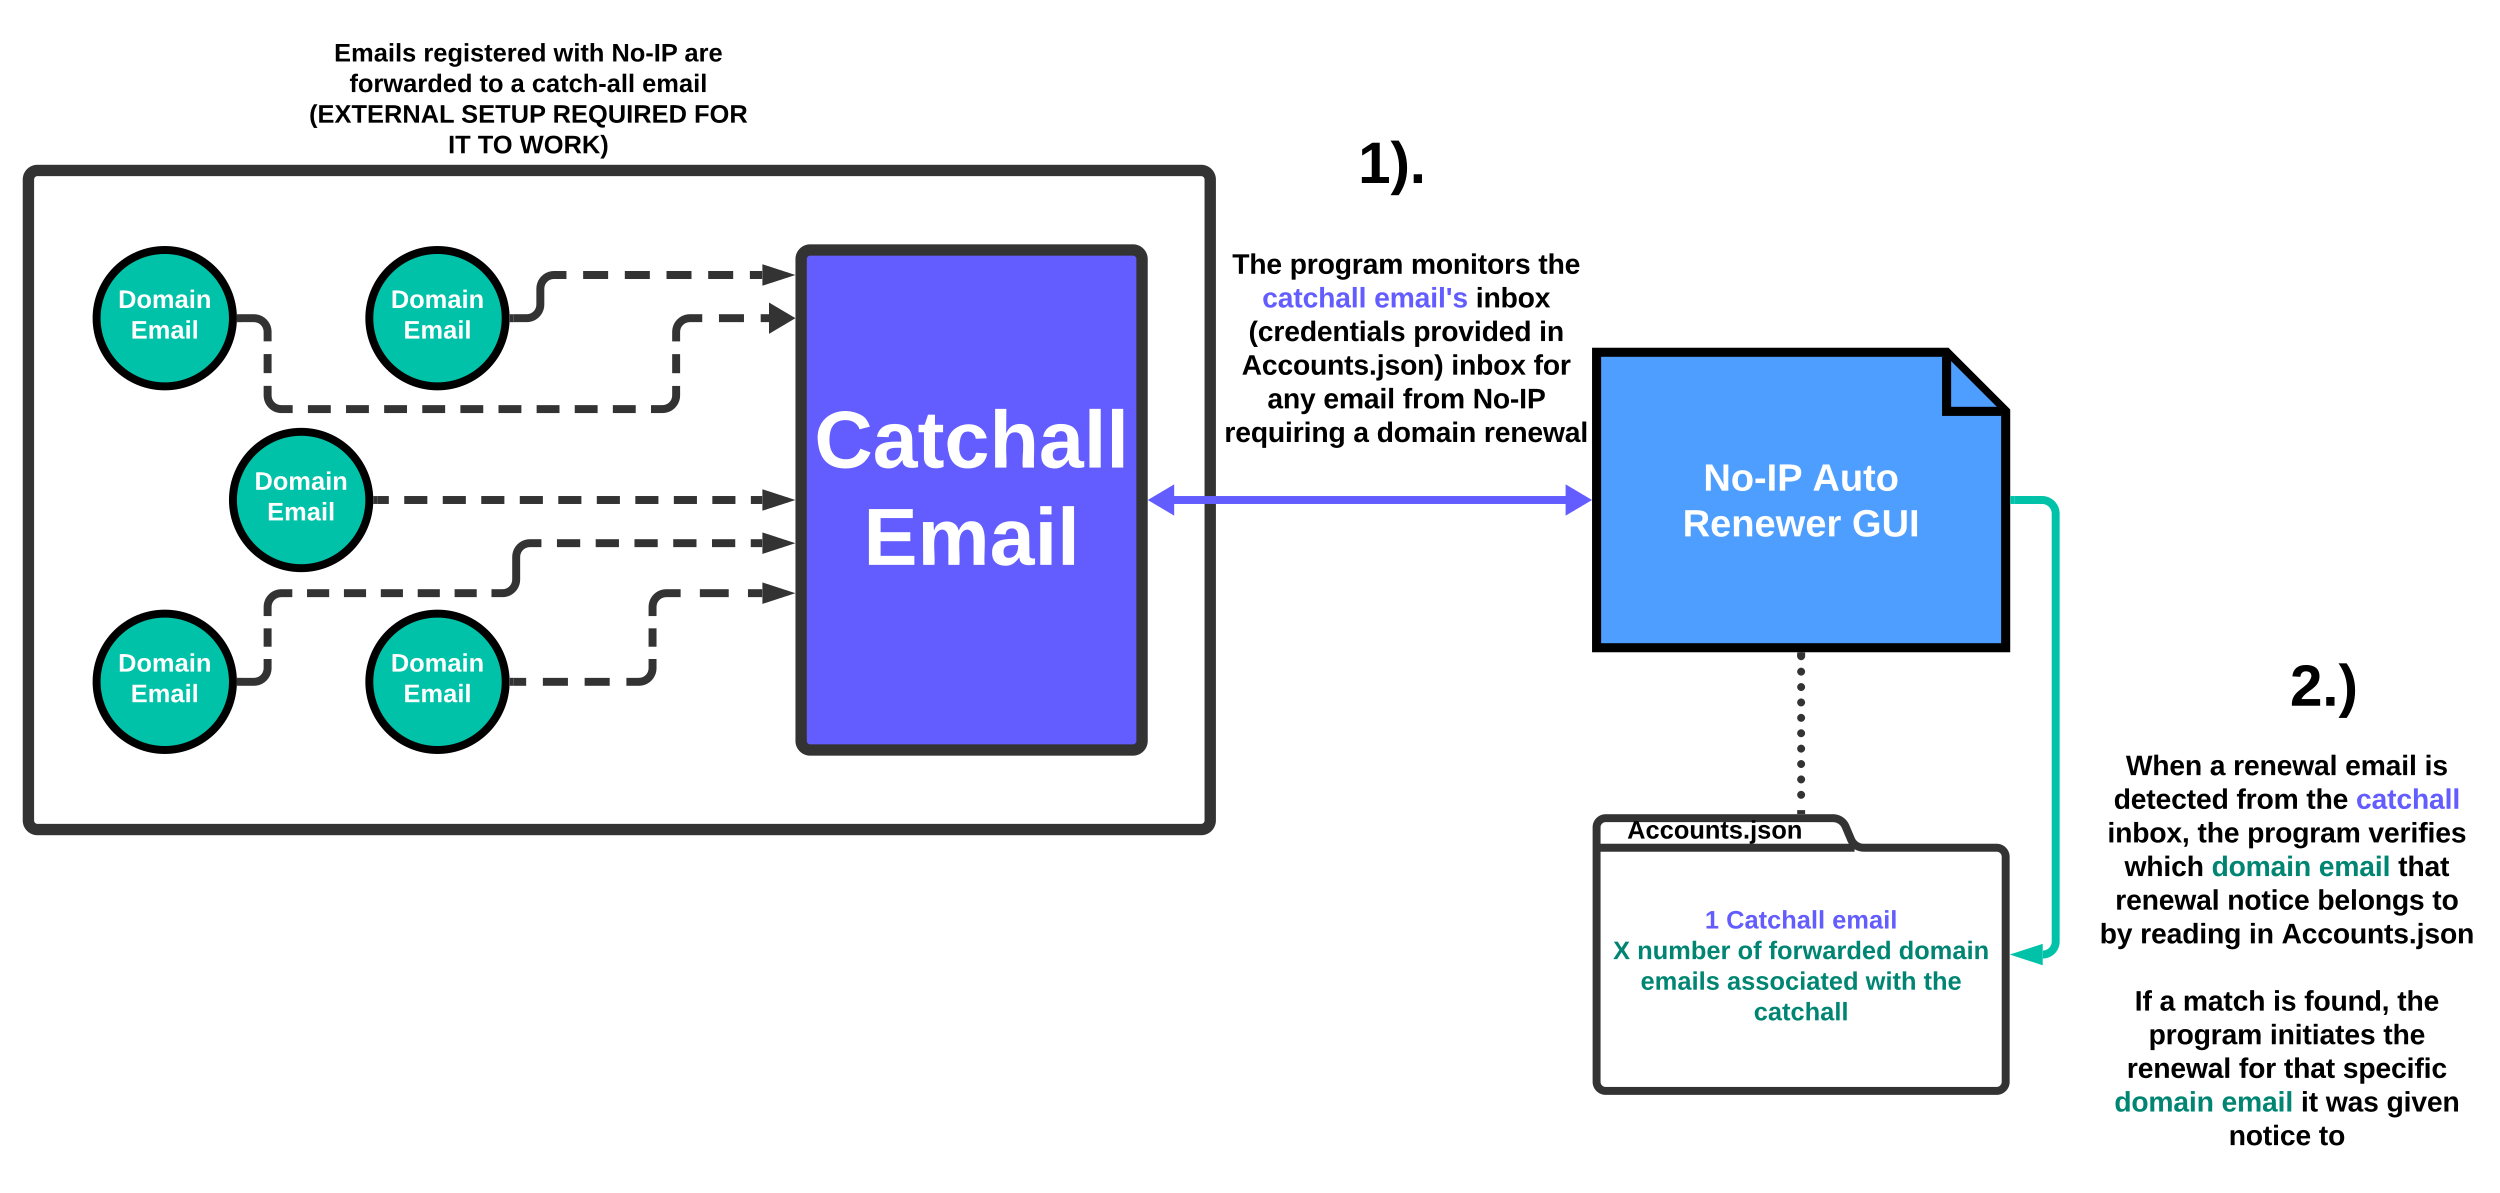 <svg xmlns="http://www.w3.org/2000/svg" xmlns:xlink="http://www.w3.org/1999/xlink" xmlns:lucid="lucid" width="2200" height="1050"><g transform="translate(-215 -1060)" lucid:page-tab-id=".Q4MUjXso07N"><path d="M0 1000h2500v1500H0z" fill="#fff"/><path d="M1620 1370h308l52 52v208h-360z" stroke="#000" stroke-width="8" fill="#4d9eff"/><path d="M1928 1373.8v48.2h48.2" stroke="#000" stroke-width="8" fill="#4d9eff"/><use xlink:href="#a" transform="matrix(1,0,0,1,1646,1401.2) translate(67.967 90.578)"/><use xlink:href="#b" transform="matrix(1,0,0,1,1646,1401.2) translate(163.973 90.578)"/><use xlink:href="#c" transform="matrix(1,0,0,1,1646,1401.2) translate(49.745 130.844)"/><use xlink:href="#d" transform="matrix(1,0,0,1,1646,1401.2) translate(198.694 130.844)"/><path d="M540 1500c0 33.14-26.86 60-60 60s-60-26.86-60-60 26.86-60 60-60 60 26.86 60 60zM420 1340c0 33.14-26.86 60-60 60s-60-26.86-60-60 26.86-60 60-60 60 26.86 60 60zM660 1340c0 33.14-26.86 60-60 60s-60-26.86-60-60 26.86-60 60-60 60 26.86 60 60zM420 1660c0 33.14-26.86 60-60 60s-60-26.86-60-60 26.86-60 60-60 60 26.86 60 60zM660 1660c0 33.14-26.86 60-60 60s-60-26.86-60-60 26.86-60 60-60 60 26.86 60 60z" stroke="#000" stroke-width="7" fill="#00c2a8"/><path d="M920 1288a8 8 0 0 1 8-8h284a8 8 0 0 1 8 8v424a8 8 0 0 1-8 8H928a8 8 0 0 1-8-8z" stroke="#333" stroke-width="10" fill="#635dff"/><use xlink:href="#e" transform="matrix(1,0,0,1,940,1280) translate(-8.406 191.467)"/><use xlink:href="#f" transform="matrix(1,0,0,1,940,1280) translate(34.889 277.067)"/><path d="M427 1340h11.5l1.88.15 1.83.44 1.75.7 1.6 1 1.44 1.22 1.2 1.43 1 1.6.72 1.74.43 1.82.15 1.88v8.4m0 11.2v16.8m0 11.2v8.4l.15 1.88.44 1.83.7 1.75 1 1.6 1.22 1.43 1.43 1.23 1.6 1 1.74.7 1.82.45 1.88.15h10.07m13.42 0h20.12m13.42 0h20.13m13.42 0h20.12m13.42 0h20.13m13.42 0h20.12m13.42 0h20.13m13.42 0h20.12m13.42 0h20.13m13.4 0h20.14m13.43 0H798l1.88-.15 1.83-.44 1.75-.7 1.6-1 1.44-1.22 1.2-1.43 1-1.6.7-1.74.45-1.82.15-1.88v-8.4m0-11.2v-16.8m0-11.2v-8.4l.15-1.88.44-1.83.7-1.75 1-1.6 1.22-1.43 1.43-1.23 1.6-1 1.74-.7 1.82-.45 1.88-.15h11m14.7 0h22.02m14.7 0h11" stroke="#333" stroke-width="7" fill="none"/><path d="M427.1 1343.47h-3.74l.14-3.46-.12-3.47h3.7z" stroke="#333" stroke-width=".05" fill="#333"/><path d="M908.12 1340l-12.9 7.64v-15.28z" stroke="#333" stroke-width="7" fill="#333"/><path d="M667 1340h11.5l1.88-.15 1.83-.44 1.75-.7 1.6-1 1.44-1.22 1.2-1.43 1-1.6.7-1.74.45-1.82.15-1.88v-14l.15-1.88.44-1.83.7-1.75 1-1.6 1.22-1.43 1.43-1.23 1.6-1 1.74-.7 1.83-.45 1.87-.15h11m14.68 0h22m14.68 0h22m14.68 0h22m14.68 0h22m14.68 0h11" stroke="#333" stroke-width="7" fill="none"/><path d="M667.1 1343.47h-3.74l.14-3.46-.12-3.47h3.7z" stroke="#333" stroke-width=".05" fill="#333"/><path d="M903.67 1302l-14.26 4.63v-9.27z" stroke="#333" stroke-width="7" fill="#333"/><path d="M547 1500h10.17m13.56 0h20.33m13.56 0h20.33m13.56 0h20.34m13.56 0h20.33m13.56 0h20.32m13.56 0h20.33m13.57 0h20.33m13.56 0h20.33m13.55 0h20.33m13.56 0h10.17" stroke="#333" stroke-width="7" fill="none"/><path d="M547.1 1503.47h-3.74l.14-3.46-.12-3.47h3.7z" stroke="#333" stroke-width=".05" fill="#333"/><path d="M903.67 1500l-14.26 4.63v-9.27z" stroke="#333" stroke-width="7" fill="#333"/><path d="M667 1660h11.03m14.7 0h22.05m14.7 0h22.05m14.7 0h11.02l1.88-.15 1.83-.44 1.74-.7 1.6-1 1.44-1.22 1.22-1.43.98-1.6.72-1.74.44-1.82.15-1.88v-8.1m0-10.8v-16.2m0-10.8v-8.1l.15-1.88.44-1.83.72-1.75.98-1.6 1.23-1.43 1.43-1.23 1.6-1 1.74-.7 1.83-.45 1.88-.15h12.7m16.93 0h25.4m16.93 0h12.7" stroke="#333" stroke-width="7" fill="none"/><path d="M667.1 1663.47h-3.74l.14-3.46-.12-3.47h3.7z" stroke="#333" stroke-width=".05" fill="#333"/><path d="M903.67 1582l-14.26 4.63v-9.27z" stroke="#333" stroke-width="7" fill="#333"/><path d="M427 1660h11.5l1.88-.15 1.83-.44 1.75-.7 1.6-1 1.44-1.22 1.2-1.43 1-1.6.72-1.74.43-1.82.15-1.88v-8.1m0-10.8v-16.2m0-10.8v-8.1l.15-1.88.44-1.83.7-1.75 1-1.6 1.22-1.43 1.43-1.23 1.6-1 1.74-.7 1.82-.45 1.88-.15h9.74m12.98 0h19.48m12.98 0h19.48m12.98 0h19.47m13 0h19.47m13 0h19.46m12.98 0h9.75l1.88-.15 1.83-.44 1.74-.7 1.6-1 1.44-1.22 1.22-1.43.98-1.6.72-1.74.44-1.82.15-1.88v-20l.15-1.88.44-1.83.72-1.75.98-1.6 1.23-1.43 1.43-1.23 1.6-1 1.74-.7 1.83-.45 1.88-.15h10.23m13.65 0h20.46m13.64 0h20.46m13.65 0h20.46m13.66 0h20.46m13.65 0h20.46m13.64 0h10.24" stroke="#333" stroke-width="7" fill="none"/><path d="M427.1 1663.47h-3.74l.14-3.46-.12-3.47h3.7z" stroke="#333" stroke-width=".05" fill="#333"/><path d="M903.67 1538l-14.26 4.63v-9.27z" stroke="#333" stroke-width="7" fill="#333"/><path d="M310 1318a8 8 0 0 1 8-8h84a8 8 0 0 1 8 8v44a8 8 0 0 1-8 8h-84a8 8 0 0 1-8-8z" fill="none"/><use xlink:href="#g" transform="matrix(1,0,0,1,310,1310) translate(8.945 21.022)"/><use xlink:href="#h" transform="matrix(1,0,0,1,310,1310) translate(20.074 47.956)"/><path d="M550 1318a8 8 0 0 1 8-8h84a8 8 0 0 1 8 8v44a8 8 0 0 1-8 8h-84a8 8 0 0 1-8-8z" fill="none"/><use xlink:href="#g" transform="matrix(1,0,0,1,550,1310) translate(8.945 21.022)"/><use xlink:href="#h" transform="matrix(1,0,0,1,550,1310) translate(20.074 47.956)"/><path d="M430 1478a8 8 0 0 1 8-8h84a8 8 0 0 1 8 8v44a8 8 0 0 1-8 8h-84a8 8 0 0 1-8-8z" fill="none"/><use xlink:href="#g" transform="matrix(1,0,0,1,430,1470) translate(8.945 21.022)"/><use xlink:href="#h" transform="matrix(1,0,0,1,430,1470) translate(20.074 47.956)"/><path d="M310 1638a8 8 0 0 1 8-8h84a8 8 0 0 1 8 8v44a8 8 0 0 1-8 8h-84a8 8 0 0 1-8-8z" fill="none"/><use xlink:href="#g" transform="matrix(1,0,0,1,310,1630) translate(8.945 21.022)"/><use xlink:href="#h" transform="matrix(1,0,0,1,310,1630) translate(20.074 47.956)"/><path d="M550 1638a8 8 0 0 1 8-8h84a8 8 0 0 1 8 8v44a8 8 0 0 1-8 8h-84a8 8 0 0 1-8-8z" fill="none"/><use xlink:href="#g" transform="matrix(1,0,0,1,550,1630) translate(8.945 21.022)"/><use xlink:href="#h" transform="matrix(1,0,0,1,550,1630) translate(20.074 47.956)"/><path d="M240 1218a8 8 0 0 1 8-8h1024a8 8 0 0 1 8 8v564a8 8 0 0 1-8 8H248a8 8 0 0 1-8-8z" stroke="#333" stroke-width="10" fill-opacity="0"/><path d="M480 1088a8 8 0 0 1 8-8h384a8 8 0 0 1 8 8v124a8 8 0 0 1-8 8H488a8 8 0 0 1-8-8z" fill="none"/><use xlink:href="#i" transform="matrix(1,0,0,1,480,1080) translate(29.017 34.089)"/><use xlink:href="#j" transform="matrix(1,0,0,1,480,1080) translate(107.573 34.089)"/><use xlink:href="#k" transform="matrix(1,0,0,1,480,1080) translate(222.102 34.089)"/><use xlink:href="#l" transform="matrix(1,0,0,1,480,1080) translate(273.1 34.089)"/><use xlink:href="#m" transform="matrix(1,0,0,1,480,1080) translate(337.316 34.089)"/><use xlink:href="#n" transform="matrix(1,0,0,1,480,1080) translate(42.546 61.022)"/><use xlink:href="#o" transform="matrix(1,0,0,1,480,1080) translate(157.013 61.022)"/><use xlink:href="#p" transform="matrix(1,0,0,1,480,1080) translate(184.32 61.022)"/><use xlink:href="#q" transform="matrix(1,0,0,1,480,1080) translate(203.024 61.022)"/><use xlink:href="#r" transform="matrix(1,0,0,1,480,1080) translate(300.096 61.022)"/><use xlink:href="#s" transform="matrix(1,0,0,1,480,1080) translate(6.978 87.956)"/><use xlink:href="#t" transform="matrix(1,0,0,1,480,1080) translate(140.834 87.956)"/><use xlink:href="#u" transform="matrix(1,0,0,1,480,1080) translate(221.322 87.956)"/><use xlink:href="#v" transform="matrix(1,0,0,1,480,1080) translate(345.764 87.956)"/><use xlink:href="#w" transform="matrix(1,0,0,1,480,1080) translate(129.331 114.889)"/><use xlink:href="#x" transform="matrix(1,0,0,1,480,1080) translate(155.454 114.889)"/><use xlink:href="#y" transform="matrix(1,0,0,1,480,1080) translate(192.363 114.889)"/><path d="M1843.88 1798.63A12.07 12.07 0 0 0 1855 1806h117a8 8 0 0 1 8 8v198a8 8 0 0 1-8 8h-344a8 8 0 0 1-8-8v-224a8 8 0 0 1 8-8h200a12.07 12.07 0 0 1 11.12 7.37zM1620 1806h227" stroke="#333" stroke-width="7" fill="#fff"/><g><use xlink:href="#z" transform="matrix(1,0,0,1,1628,1780) translate(18.91 17.956)"/></g><g><use xlink:href="#A" transform="matrix(1,0,0,1,1632,1814) translate(83.303 63.089)"/><use xlink:href="#B" transform="matrix(1,0,0,1,1632,1814) translate(102.007 63.089)"/><use xlink:href="#C" transform="matrix(1,0,0,1,1632,1814) translate(195.339 63.089)"/><use xlink:href="#D" transform="matrix(1,0,0,1,1632,1814) translate(2.535 90.022)"/><use xlink:href="#E" transform="matrix(1,0,0,1,1632,1814) translate(23.732 90.022)"/><use xlink:href="#F" transform="matrix(1,0,0,1,1632,1814) translate(112.076 90.022)"/><use xlink:href="#G" transform="matrix(1,0,0,1,1632,1814) translate(139.383 90.022)"/><use xlink:href="#H" transform="matrix(1,0,0,1,1632,1814) translate(253.85 90.022)"/><use xlink:href="#I" transform="matrix(1,0,0,1,1632,1814) translate(26.694 116.956)"/><use xlink:href="#J" transform="matrix(1,0,0,1,1632,1814) translate(102.755 116.956)"/><use xlink:href="#K" transform="matrix(1,0,0,1,1632,1814) translate(224.766 116.956)"/><use xlink:href="#L" transform="matrix(1,0,0,1,1632,1814) translate(275.765 116.956)"/><use xlink:href="#M" transform="matrix(1,0,0,1,1632,1814) translate(126.291 143.889)"/></g><path d="M1596.42 1500h-351.84" stroke="#635dff" stroke-width="7" fill="none"/><path d="M1609.12 1500l-12.9 7.64v-15.28zM1231.88 1500l12.9-7.64v15.28z" stroke="#635dff" stroke-width="7" fill="#635dff"/><path d="M1285 1248a8 8 0 0 1 8-8h319a8 8 0 0 1 8 8v244a8 8 0 0 1-8 8h-319a8 8 0 0 1-8-8z" fill="none"/><g><use xlink:href="#N" transform="matrix(1,0,0,1,1285,1240) translate(14.395 60.933)"/><use xlink:href="#O" transform="matrix(1,0,0,1,1285,1240) translate(64.962 60.933)"/><use xlink:href="#P" transform="matrix(1,0,0,1,1285,1240) translate(171.645 60.933)"/><use xlink:href="#Q" transform="matrix(1,0,0,1,1285,1240) translate(283.742 60.933)"/><use xlink:href="#R" transform="matrix(1,0,0,1,1285,1240) translate(40.741 90.533)"/><use xlink:href="#S" transform="matrix(1,0,0,1,1285,1240) translate(139.27 90.533)"/><use xlink:href="#T" transform="matrix(1,0,0,1,1285,1240) translate(228.687 90.533)"/><use xlink:href="#U" transform="matrix(1,0,0,1,1285,1240) translate(28.716 120.133)"/><use xlink:href="#V" transform="matrix(1,0,0,1,1285,1240) translate(173.701 120.133)"/><use xlink:href="#W" transform="matrix(1,0,0,1,1285,1240) translate(284.427 120.133)"/><use xlink:href="#X" transform="matrix(1,0,0,1,1285,1240) translate(22.686 149.733)"/><use xlink:href="#Y" transform="matrix(1,0,0,1,1285,1240) translate(207.138 149.733)"/><use xlink:href="#Z" transform="matrix(1,0,0,1,1285,1240) translate(279.562 149.733)"/><use xlink:href="#aa" transform="matrix(1,0,0,1,1285,1240) translate(45.297 179.333)"/><use xlink:href="#ab" transform="matrix(1,0,0,1,1285,1240) translate(94.562 179.333)"/><use xlink:href="#ac" transform="matrix(1,0,0,1,1285,1240) translate(164.451 179.333)"/><use xlink:href="#ad" transform="matrix(1,0,0,1,1285,1240) translate(225.981 179.333)"/><use xlink:href="#ae" transform="matrix(1,0,0,1,1285,1240) translate(7.441 208.933)"/><use xlink:href="#af" transform="matrix(1,0,0,1,1285,1240) translate(120.907 208.933)"/><use xlink:href="#ag" transform="matrix(1,0,0,1,1285,1240) translate(141.463 208.933)"/><use xlink:href="#ah" transform="matrix(1,0,0,1,1285,1240) translate(235.813 208.933)"/></g><path d="M1803.5 1637.5c0 1.93-1.57 3.5-3.5 3.5s-3.5-1.57-3.5-3.5 1.57-3.5 3.5-3.5 3.5 1.57 3.5 3.5zm0 13.55c0 1.93-1.57 3.5-3.5 3.5s-3.5-1.57-3.5-3.5 1.57-3.5 3.5-3.5 3.5 1.57 3.5 3.5zm0 13.55c0 1.93-1.57 3.5-3.5 3.5s-3.5-1.57-3.5-3.5 1.57-3.5 3.5-3.5 3.5 1.57 3.5 3.5zm0 13.55c0 1.93-1.57 3.5-3.5 3.5s-3.5-1.57-3.5-3.5 1.57-3.5 3.5-3.5 3.5 1.57 3.5 3.5zm0 13.55c0 1.93-1.57 3.5-3.5 3.5s-3.5-1.57-3.5-3.5 1.57-3.5 3.5-3.5 3.5 1.57 3.5 3.5zm0 13.55c0 1.93-1.57 3.5-3.5 3.5s-3.5-1.57-3.5-3.5 1.57-3.5 3.5-3.5 3.5 1.57 3.5 3.5zm0 13.55c0 1.93-1.57 3.5-3.5 3.5s-3.5-1.57-3.5-3.5 1.57-3.5 3.5-3.5 3.5 1.57 3.5 3.5zm0 13.55c0 1.93-1.57 3.5-3.5 3.5s-3.5-1.57-3.5-3.5 1.57-3.5 3.5-3.5 3.5 1.57 3.5 3.5zm0 13.55c0 1.93-1.57 3.5-3.5 3.5s-3.5-1.57-3.5-3.5 1.57-3.5 3.5-3.5 3.5 1.57 3.5 3.5zm0 13.55c0 1.93-1.57 3.5-3.5 3.5s-3.5-1.57-3.5-3.5 1.57-3.5 3.5-3.5 3.5 1.57 3.5 3.5z" fill="#333"/><path d="M1803.47 1637.6h-6.94v-3.6h6.94zM1803.47 1776.5h-6.94v-3.6h6.94z" stroke="#333" stroke-width=".05" fill="#333"/><path d="M2012.6 1900a11.4 11.4 0 0 0 11.4-11.4V1512a12 12 0 0 0-12-12h-24.5" stroke="#00c2a8" stroke-width="7" fill="none"/><path d="M1994.83 1900l14.26-4.63v9.27z" stroke="#00c2a8" stroke-width="7" fill="#00c2a8"/><path d="M1987.6 1503.47h-3.6v-6.94h3.6z" stroke="#00c2a8" stroke-width=".05" fill="#00c2a8"/><path d="M2060 1718a8 8 0 0 1 8-8h319a8 8 0 0 1 8 8v364a8 8 0 0 1-8 8h-319a8 8 0 0 1-8-8z" fill="none"/><g><use xlink:href="#ai" transform="matrix(1,0,0,1,2060,1710) translate(25.804 32.133)"/><use xlink:href="#aj" transform="matrix(1,0,0,1,2060,1710) translate(99.598 32.133)"/><use xlink:href="#ak" transform="matrix(1,0,0,1,2060,1710) translate(120.154 32.133)"/><use xlink:href="#ab" transform="matrix(1,0,0,1,2060,1710) translate(218.752 32.133)"/><use xlink:href="#al" transform="matrix(1,0,0,1,2060,1710) translate(288.641 32.133)"/><use xlink:href="#am" transform="matrix(1,0,0,1,2060,1710) translate(15.046 61.733)"/><use xlink:href="#ac" transform="matrix(1,0,0,1,2060,1710) translate(123.031 61.733)"/><use xlink:href="#an" transform="matrix(1,0,0,1,2060,1710) translate(184.561 61.733)"/><use xlink:href="#ao" transform="matrix(1,0,0,1,2060,1710) translate(228.276 61.733)"/><use xlink:href="#ap" transform="matrix(1,0,0,1,2060,1710) translate(9.531 91.333)"/><use xlink:href="#aq" transform="matrix(1,0,0,1,2060,1710) translate(88.806 91.333)"/><use xlink:href="#ar" transform="matrix(1,0,0,1,2060,1710) translate(132.521 91.333)"/><use xlink:href="#as" transform="matrix(1,0,0,1,2060,1710) translate(239.205 91.333)"/><use xlink:href="#at" transform="matrix(1,0,0,1,2060,1710) translate(24.57 120.933)"/><use xlink:href="#au" transform="matrix(1,0,0,1,2060,1710) translate(101.174 120.933)"/><use xlink:href="#av" transform="matrix(1,0,0,1,2060,1710) translate(195.524 120.933)"/><use xlink:href="#aw" transform="matrix(1,0,0,1,2060,1710) translate(265.413 120.933)"/><use xlink:href="#ak" transform="matrix(1,0,0,1,2060,1710) translate(16.417 150.533)"/><use xlink:href="#ax" transform="matrix(1,0,0,1,2060,1710) translate(115.015 150.533)"/><use xlink:href="#ay" transform="matrix(1,0,0,1,2060,1710) translate(194.291 150.533)"/><use xlink:href="#az" transform="matrix(1,0,0,1,2060,1710) translate(295.424 150.533)"/><use xlink:href="#aA" transform="matrix(1,0,0,1,2060,1710) translate(2.781 180.133)"/><use xlink:href="#aB" transform="matrix(1,0,0,1,2060,1710) translate(38.343 180.133)"/><use xlink:href="#aC" transform="matrix(1,0,0,1,2060,1710) translate(134.063 180.133)"/><use xlink:href="#aD" transform="matrix(1,0,0,1,2060,1710) translate(162.772 180.133)"/><use xlink:href="#aE" transform="matrix(1,0,0,1,2060,1710) translate(167.5 209.733)"/><use xlink:href="#aF" transform="matrix(1,0,0,1,2060,1710) translate(33.546 239.333)"/><use xlink:href="#aG" transform="matrix(1,0,0,1,2060,1710) translate(55.404 239.333)"/><use xlink:href="#aH" transform="matrix(1,0,0,1,2060,1710) translate(75.959 239.333)"/><use xlink:href="#aI" transform="matrix(1,0,0,1,2060,1710) translate(155.304 239.333)"/><use xlink:href="#aJ" transform="matrix(1,0,0,1,2060,1710) translate(182.711 239.333)"/><use xlink:href="#Q" transform="matrix(1,0,0,1,2060,1710) translate(264.591 239.333)"/><use xlink:href="#ar" transform="matrix(1,0,0,1,2060,1710) translate(45.811 268.933)"/><use xlink:href="#aK" transform="matrix(1,0,0,1,2060,1710) translate(152.494 268.933)"/><use xlink:href="#Q" transform="matrix(1,0,0,1,2060,1710) translate(252.326 268.933)"/><use xlink:href="#ak" transform="matrix(1,0,0,1,2060,1710) translate(26.626 298.533)"/><use xlink:href="#aL" transform="matrix(1,0,0,1,2060,1710) translate(125.224 298.533)"/><use xlink:href="#aM" transform="matrix(1,0,0,1,2060,1710) translate(164.828 298.533)"/><use xlink:href="#aN" transform="matrix(1,0,0,1,2060,1710) translate(216.696 298.533)"/><use xlink:href="#au" transform="matrix(1,0,0,1,2060,1710) translate(15.594 328.133)"/><use xlink:href="#av" transform="matrix(1,0,0,1,2060,1710) translate(109.944 328.133)"/><use xlink:href="#aO" transform="matrix(1,0,0,1,2060,1710) translate(179.833 328.133)"/><use xlink:href="#aP" transform="matrix(1,0,0,1,2060,1710) translate(201.691 328.133)"/><use xlink:href="#aQ" transform="matrix(1,0,0,1,2060,1710) translate(255.135 328.133)"/><use xlink:href="#ax" transform="matrix(1,0,0,1,2060,1710) translate(116.282 357.733)"/><use xlink:href="#aR" transform="matrix(1,0,0,1,2060,1710) translate(195.558 357.733)"/></g><path d="M1320 1188a8 8 0 0 1 8-8h224a8 8 0 0 1 8 8v44a8 8 0 0 1-8 8h-224a8 8 0 0 1-8-8z" fill="none"/><g><use xlink:href="#aS" transform="matrix(1,0,0,1,1320,1180) translate(90.127 41.067)"/></g><path d="M2140 1648a8 8 0 0 1 8-8h224a8 8 0 0 1 8 8v44a8 8 0 0 1-8 8h-224a8 8 0 0 1-8-8z" fill="none"/><g><use xlink:href="#aT" transform="matrix(1,0,0,1,2140,1640) translate(90.127 41.067)"/></g><defs><path fill="#fff" d="M175 0L67-191c6 58 2 128 3 191H24v-248h59L193-55c-6-58-2-129-3-193h46V0h-61" id="aU"/><path fill="#fff" d="M110-194c64 0 96 36 96 99 0 64-35 99-97 99-61 0-95-36-95-99 0-62 34-99 96-99zm-1 164c35 0 45-28 45-65 0-40-10-65-43-65-34 0-45 26-45 65 0 36 10 65 43 65" id="aV"/><path fill="#fff" d="M14-72v-43h91v43H14" id="aW"/><path fill="#fff" d="M24 0v-248h52V0H24" id="aX"/><path fill="#fff" d="M24-248c93 1 206-16 204 79-1 75-69 88-152 82V0H24v-248zm52 121c47 0 100 7 100-41 0-47-54-39-100-39v80" id="aY"/><g id="a"><use transform="matrix(0.093,0,0,0.093,0,0)" xlink:href="#aU"/><use transform="matrix(0.093,0,0,0.093,24.141,0)" xlink:href="#aV"/><use transform="matrix(0.093,0,0,0.093,44.554,0)" xlink:href="#aW"/><use transform="matrix(0.093,0,0,0.093,55.646,0)" xlink:href="#aX"/><use transform="matrix(0.093,0,0,0.093,64.967,0)" xlink:href="#aY"/></g><path fill="#fff" d="M199 0l-22-63H83L61 0H9l90-248h61L250 0h-51zm-33-102l-36-108c-10 38-24 72-36 108h72" id="aZ"/><path fill="#fff" d="M85 4C-2 5 27-109 22-190h50c7 57-23 150 33 157 60-5 35-97 40-157h50l1 190h-47c-2-12 1-28-3-38-12 25-28 42-61 42" id="ba"/><path fill="#fff" d="M115-3C79 11 28 4 28-45v-112H4v-33h27l15-45h31v45h36v33H77v99c-1 23 16 31 38 25v30" id="bb"/><g id="b"><use transform="matrix(0.093,0,0,0.093,0,0)" xlink:href="#aZ"/><use transform="matrix(0.093,0,0,0.093,24.141,0)" xlink:href="#ba"/><use transform="matrix(0.093,0,0,0.093,44.554,0)" xlink:href="#bb"/><use transform="matrix(0.093,0,0,0.093,55.646,0)" xlink:href="#aV"/></g><path fill="#fff" d="M240-174c0 40-23 61-54 70L253 0h-59l-57-94H76V0H24v-248c93 4 217-23 216 74zM76-134c48-2 112 12 112-38 0-48-66-32-112-35v73" id="bc"/><path fill="#fff" d="M185-48c-13 30-37 53-82 52C43 2 14-33 14-96s30-98 90-98c62 0 83 45 84 108H66c0 31 8 55 39 56 18 0 30-7 34-22zm-45-69c5-46-57-63-70-21-2 6-4 13-4 21h74" id="bd"/><path fill="#fff" d="M135-194c87-1 58 113 63 194h-50c-7-57 23-157-34-157-59 0-34 97-39 157H25l-1-190h47c2 12-1 28 3 38 12-26 28-41 61-42" id="be"/><path fill="#fff" d="M231 0h-52l-39-155L100 0H48L-1-190h46L77-45c9-52 24-97 36-145h53l37 145 32-145h46" id="bf"/><path fill="#fff" d="M135-150c-39-12-60 13-60 57V0H25l-1-190h47c2 13-1 29 3 40 6-28 27-53 61-41v41" id="bg"/><g id="c"><use transform="matrix(0.093,0,0,0.093,0,0)" xlink:href="#bc"/><use transform="matrix(0.093,0,0,0.093,24.141,0)" xlink:href="#bd"/><use transform="matrix(0.093,0,0,0.093,42.783,0)" xlink:href="#be"/><use transform="matrix(0.093,0,0,0.093,63.196,0)" xlink:href="#bd"/><use transform="matrix(0.093,0,0,0.093,81.838,0)" xlink:href="#bf"/><use transform="matrix(0.093,0,0,0.093,107.937,0)" xlink:href="#bd"/><use transform="matrix(0.093,0,0,0.093,126.579,0)" xlink:href="#bg"/></g><path fill="#fff" d="M67-125c0 54 23 88 75 88 28 0 53-7 68-21v-34h-60v-39h108v91C232-14 192 4 140 4 58 4 20-42 15-125 8-236 126-280 215-234c19 10 29 26 37 47l-47 15c-11-23-29-39-63-39-53 1-75 33-75 86" id="bh"/><path fill="#fff" d="M238-95c0 69-44 99-111 99C63 4 22-25 22-93v-155h51v151c-1 38 19 59 55 60 90 1 49-130 58-211h52v153" id="bi"/><g id="d"><use transform="matrix(0.093,0,0,0.093,0,0)" xlink:href="#bh"/><use transform="matrix(0.093,0,0,0.093,26.099,0)" xlink:href="#bi"/><use transform="matrix(0.093,0,0,0.093,50.24,0)" xlink:href="#aX"/></g><path fill="#fff" d="M67-125c0 53 21 87 73 88 37 1 54-22 65-47l45 17C233-25 199 4 140 4 58 4 20-42 15-125 8-235 124-281 211-232c18 10 29 29 36 50l-46 12c-8-25-30-41-62-41-52 0-71 34-72 86" id="bj"/><path fill="#fff" d="M133-34C117-15 103 5 69 4 32 3 11-16 11-54c-1-60 55-63 116-61 1-26-3-47-28-47-18 1-26 9-28 27l-52-2c7-38 36-58 82-57s74 22 75 68l1 82c-1 14 12 18 25 15v27c-30 8-71 5-69-32zm-48 3c29 0 43-24 42-57-32 0-66-3-65 30 0 17 8 27 23 27" id="bk"/><path fill="#fff" d="M190-63c-7 42-38 67-86 67-59 0-84-38-90-98-12-110 154-137 174-36l-49 2c-2-19-15-32-35-32-30 0-35 28-38 64-6 74 65 87 74 30" id="bl"/><path fill="#fff" d="M114-157C55-157 80-60 75 0H25v-261h50l-1 109c12-26 28-41 61-42 86-1 58 113 63 194h-50c-7-57 23-157-34-157" id="bm"/><path fill="#fff" d="M25 0v-261h50V0H25" id="bn"/><g id="e"><use transform="matrix(0.198,0,0,0.198,0,0)" xlink:href="#bj"/><use transform="matrix(0.198,0,0,0.198,51.32,0)" xlink:href="#bk"/><use transform="matrix(0.198,0,0,0.198,90.95,0)" xlink:href="#bb"/><use transform="matrix(0.198,0,0,0.198,114.53,0)" xlink:href="#bl"/><use transform="matrix(0.198,0,0,0.198,154.159,0)" xlink:href="#bm"/><use transform="matrix(0.198,0,0,0.198,197.554,0)" xlink:href="#bk"/><use transform="matrix(0.198,0,0,0.198,237.183,0)" xlink:href="#bn"/><use transform="matrix(0.198,0,0,0.198,256.998,0)" xlink:href="#bn"/></g><path fill="#fff" d="M24 0v-248h195v40H76v63h132v40H76v65h150V0H24" id="bo"/><path fill="#fff" d="M220-157c-53 9-28 100-34 157h-49v-107c1-27-5-49-29-50C55-147 81-57 75 0H25l-1-190h47c2 12-1 28 3 38 10-53 101-56 108 0 13-22 24-43 59-42 82 1 51 116 57 194h-49v-107c-1-25-5-48-29-50" id="bp"/><path fill="#fff" d="M25-224v-37h50v37H25zM25 0v-190h50V0H25" id="bq"/><g id="f"><use transform="matrix(0.198,0,0,0.198,0,0)" xlink:href="#bo"/><use transform="matrix(0.198,0,0,0.198,47.556,0)" xlink:href="#bp"/><use transform="matrix(0.198,0,0,0.198,110.963,0)" xlink:href="#bk"/><use transform="matrix(0.198,0,0,0.198,150.593,0)" xlink:href="#bq"/><use transform="matrix(0.198,0,0,0.198,170.407,0)" xlink:href="#bn"/></g><path fill="#fff" d="M24-248c120-7 223 5 221 122C244-46 201 0 124 0H24v-248zM76-40c74 7 117-18 117-86 0-67-45-88-117-82v168" id="br"/><g id="g"><use transform="matrix(0.062,0,0,0.062,0,0)" xlink:href="#br"/><use transform="matrix(0.062,0,0,0.062,16.148,0)" xlink:href="#aV"/><use transform="matrix(0.062,0,0,0.062,29.801,0)" xlink:href="#bp"/><use transform="matrix(0.062,0,0,0.062,49.752,0)" xlink:href="#bk"/><use transform="matrix(0.062,0,0,0.062,62.221,0)" xlink:href="#bq"/><use transform="matrix(0.062,0,0,0.062,68.456,0)" xlink:href="#be"/></g><g id="h"><use transform="matrix(0.062,0,0,0.062,0,0)" xlink:href="#bo"/><use transform="matrix(0.062,0,0,0.062,14.963,0)" xlink:href="#bp"/><use transform="matrix(0.062,0,0,0.062,34.914,0)" xlink:href="#bk"/><use transform="matrix(0.062,0,0,0.062,47.383,0)" xlink:href="#bq"/><use transform="matrix(0.062,0,0,0.062,53.617,0)" xlink:href="#bn"/></g><path d="M24 0v-248h195v40H76v63h132v40H76v65h150V0H24" id="bs"/><path d="M220-157c-53 9-28 100-34 157h-49v-107c1-27-5-49-29-50C55-147 81-57 75 0H25l-1-190h47c2 12-1 28 3 38 10-53 101-56 108 0 13-22 24-43 59-42 82 1 51 116 57 194h-49v-107c-1-25-5-48-29-50" id="bt"/><path d="M133-34C117-15 103 5 69 4 32 3 11-16 11-54c-1-60 55-63 116-61 1-26-3-47-28-47-18 1-26 9-28 27l-52-2c7-38 36-58 82-57s74 22 75 68l1 82c-1 14 12 18 25 15v27c-30 8-71 5-69-32zm-48 3c29 0 43-24 42-57-32 0-66-3-65 30 0 17 8 27 23 27" id="bu"/><path d="M25-224v-37h50v37H25zM25 0v-190h50V0H25" id="bv"/><path d="M25 0v-261h50V0H25" id="bw"/><path d="M137-138c1-29-70-34-71-4 15 46 118 7 119 86 1 83-164 76-172 9l43-7c4 19 20 25 44 25 33 8 57-30 24-41C81-84 22-81 20-136c-2-80 154-74 161-7" id="bx"/><g id="i"><use transform="matrix(0.062,0,0,0.062,0,0)" xlink:href="#bs"/><use transform="matrix(0.062,0,0,0.062,14.963,0)" xlink:href="#bt"/><use transform="matrix(0.062,0,0,0.062,34.914,0)" xlink:href="#bu"/><use transform="matrix(0.062,0,0,0.062,47.383,0)" xlink:href="#bv"/><use transform="matrix(0.062,0,0,0.062,53.617,0)" xlink:href="#bw"/><use transform="matrix(0.062,0,0,0.062,59.852,0)" xlink:href="#bx"/></g><path d="M135-150c-39-12-60 13-60 57V0H25l-1-190h47c2 13-1 29 3 40 6-28 27-53 61-41v41" id="by"/><path d="M185-48c-13 30-37 53-82 52C43 2 14-33 14-96s30-98 90-98c62 0 83 45 84 108H66c0 31 8 55 39 56 18 0 30-7 34-22zm-45-69c5-46-57-63-70-21-2 6-4 13-4 21h74" id="bz"/><path d="M195-6C206 82 75 100 31 46c-4-6-6-13-8-21l49-6c3 16 16 24 34 25 40 0 42-37 40-79-11 22-30 35-61 35-53 0-70-43-70-97 0-56 18-96 73-97 30 0 46 14 59 34l2-30h47zm-90-29c32 0 41-27 41-63 0-35-9-62-40-62-32 0-39 29-40 63 0 36 9 62 39 62" id="bA"/><path d="M115-3C79 11 28 4 28-45v-112H4v-33h27l15-45h31v45h36v33H77v99c-1 23 16 31 38 25v30" id="bB"/><path d="M88-194c31-1 46 15 58 34l-1-101h50l1 261h-48c-2-10 0-23-3-31C134-8 116 4 84 4 32 4 16-41 15-95c0-56 19-97 73-99zm17 164c33 0 40-30 41-66 1-37-9-64-41-64s-38 30-39 65c0 43 13 65 39 65" id="bC"/><g id="j"><use transform="matrix(0.062,0,0,0.062,0,0)" xlink:href="#by"/><use transform="matrix(0.062,0,0,0.062,8.728,0)" xlink:href="#bz"/><use transform="matrix(0.062,0,0,0.062,21.198,0)" xlink:href="#bA"/><use transform="matrix(0.062,0,0,0.062,34.851,0)" xlink:href="#bv"/><use transform="matrix(0.062,0,0,0.062,41.086,0)" xlink:href="#bx"/><use transform="matrix(0.062,0,0,0.062,53.555,0)" xlink:href="#bB"/><use transform="matrix(0.062,0,0,0.062,60.974,0)" xlink:href="#bz"/><use transform="matrix(0.062,0,0,0.062,73.443,0)" xlink:href="#by"/><use transform="matrix(0.062,0,0,0.062,82.172,0)" xlink:href="#bz"/><use transform="matrix(0.062,0,0,0.062,94.641,0)" xlink:href="#bC"/></g><path d="M231 0h-52l-39-155L100 0H48L-1-190h46L77-45c9-52 24-97 36-145h53l37 145 32-145h46" id="bD"/><path d="M114-157C55-157 80-60 75 0H25v-261h50l-1 109c12-26 28-41 61-42 86-1 58 113 63 194h-50c-7-57 23-157-34-157" id="bE"/><g id="k"><use transform="matrix(0.062,0,0,0.062,0,0)" xlink:href="#bD"/><use transform="matrix(0.062,0,0,0.062,17.457,0)" xlink:href="#bv"/><use transform="matrix(0.062,0,0,0.062,23.691,0)" xlink:href="#bB"/><use transform="matrix(0.062,0,0,0.062,31.11,0)" xlink:href="#bE"/></g><path d="M175 0L67-191c6 58 2 128 3 191H24v-248h59L193-55c-6-58-2-129-3-193h46V0h-61" id="bF"/><path d="M110-194c64 0 96 36 96 99 0 64-35 99-97 99-61 0-95-36-95-99 0-62 34-99 96-99zm-1 164c35 0 45-28 45-65 0-40-10-65-43-65-34 0-45 26-45 65 0 36 10 65 43 65" id="bG"/><path d="M14-72v-43h91v43H14" id="bH"/><path d="M24 0v-248h52V0H24" id="bI"/><path d="M24-248c93 1 206-16 204 79-1 75-69 88-152 82V0H24v-248zm52 121c47 0 100 7 100-41 0-47-54-39-100-39v80" id="bJ"/><g id="l"><use transform="matrix(0.062,0,0,0.062,0,0)" xlink:href="#bF"/><use transform="matrix(0.062,0,0,0.062,16.148,0)" xlink:href="#bG"/><use transform="matrix(0.062,0,0,0.062,29.801,0)" xlink:href="#bH"/><use transform="matrix(0.062,0,0,0.062,37.22,0)" xlink:href="#bI"/><use transform="matrix(0.062,0,0,0.062,43.455,0)" xlink:href="#bJ"/></g><g id="m"><use transform="matrix(0.062,0,0,0.062,0,0)" xlink:href="#bu"/><use transform="matrix(0.062,0,0,0.062,12.469,0)" xlink:href="#by"/><use transform="matrix(0.062,0,0,0.062,21.198,0)" xlink:href="#bz"/></g><path d="M121-226c-27-7-43 5-38 36h38v33H83V0H34v-157H6v-33h28c-9-59 32-81 87-68v32" id="bK"/><g id="n"><use transform="matrix(0.062,0,0,0.062,0,0)" xlink:href="#bK"/><use transform="matrix(0.062,0,0,0.062,7.419,0)" xlink:href="#bG"/><use transform="matrix(0.062,0,0,0.062,21.073,0)" xlink:href="#by"/><use transform="matrix(0.062,0,0,0.062,29.801,0)" xlink:href="#bD"/><use transform="matrix(0.062,0,0,0.062,47.258,0)" xlink:href="#bu"/><use transform="matrix(0.062,0,0,0.062,59.727,0)" xlink:href="#by"/><use transform="matrix(0.062,0,0,0.062,68.456,0)" xlink:href="#bC"/><use transform="matrix(0.062,0,0,0.062,82.109,0)" xlink:href="#bz"/><use transform="matrix(0.062,0,0,0.062,94.578,0)" xlink:href="#bC"/></g><g id="o"><use transform="matrix(0.062,0,0,0.062,0,0)" xlink:href="#bB"/><use transform="matrix(0.062,0,0,0.062,7.419,0)" xlink:href="#bG"/></g><use transform="matrix(0.062,0,0,0.062,0,0)" xlink:href="#bu" id="p"/><path d="M190-63c-7 42-38 67-86 67-59 0-84-38-90-98-12-110 154-137 174-36l-49 2c-2-19-15-32-35-32-30 0-35 28-38 64-6 74 65 87 74 30" id="bL"/><g id="q"><use transform="matrix(0.062,0,0,0.062,0,0)" xlink:href="#bL"/><use transform="matrix(0.062,0,0,0.062,12.469,0)" xlink:href="#bu"/><use transform="matrix(0.062,0,0,0.062,24.938,0)" xlink:href="#bB"/><use transform="matrix(0.062,0,0,0.062,32.357,0)" xlink:href="#bL"/><use transform="matrix(0.062,0,0,0.062,44.827,0)" xlink:href="#bE"/><use transform="matrix(0.062,0,0,0.062,58.48,0)" xlink:href="#bH"/><use transform="matrix(0.062,0,0,0.062,65.899,0)" xlink:href="#bu"/><use transform="matrix(0.062,0,0,0.062,78.369,0)" xlink:href="#bw"/><use transform="matrix(0.062,0,0,0.062,84.603,0)" xlink:href="#bw"/></g><g id="r"><use transform="matrix(0.062,0,0,0.062,0,0)" xlink:href="#bz"/><use transform="matrix(0.062,0,0,0.062,12.469,0)" xlink:href="#bt"/><use transform="matrix(0.062,0,0,0.062,32.42,0)" xlink:href="#bu"/><use transform="matrix(0.062,0,0,0.062,44.889,0)" xlink:href="#bv"/><use transform="matrix(0.062,0,0,0.062,51.123,0)" xlink:href="#bw"/></g><path d="M67-93c0 74 22 123 53 168H70C40 30 18-18 18-93s22-123 52-168h50c-32 44-53 94-53 168" id="bM"/><path d="M182 0l-62-99L58 0H3l86-130-79-118h55l55 88 55-88h55l-75 118L237 0h-55" id="bN"/><path d="M136-208V0H84v-208H4v-40h212v40h-80" id="bO"/><path d="M240-174c0 40-23 61-54 70L253 0h-59l-57-94H76V0H24v-248c93 4 217-23 216 74zM76-134c48-2 112 12 112-38 0-48-66-32-112-35v73" id="bP"/><path d="M199 0l-22-63H83L61 0H9l90-248h61L250 0h-51zm-33-102l-36-108c-10 38-24 72-36 108h72" id="bQ"/><path d="M24 0v-248h52v208h133V0H24" id="bR"/><g id="s"><use transform="matrix(0.062,0,0,0.062,0,0)" xlink:href="#bM"/><use transform="matrix(0.062,0,0,0.062,7.419,0)" xlink:href="#bs"/><use transform="matrix(0.062,0,0,0.062,22.382,0)" xlink:href="#bN"/><use transform="matrix(0.062,0,0,0.062,37.345,0)" xlink:href="#bO"/><use transform="matrix(0.062,0,0,0.062,50.999,0)" xlink:href="#bs"/><use transform="matrix(0.062,0,0,0.062,65.962,0)" xlink:href="#bP"/><use transform="matrix(0.062,0,0,0.062,82.109,0)" xlink:href="#bF"/><use transform="matrix(0.062,0,0,0.062,98.257,0)" xlink:href="#bQ"/><use transform="matrix(0.062,0,0,0.062,114.404,0)" xlink:href="#bR"/></g><path d="M169-182c-1-43-94-46-97-3 18 66 151 10 154 114 3 95-165 93-204 36-6-8-10-19-12-30l50-8c3 46 112 56 116 5-17-69-150-10-154-114-4-87 153-88 188-35 5 8 8 18 10 28" id="bS"/><path d="M238-95c0 69-44 99-111 99C63 4 22-25 22-93v-155h51v151c-1 38 19 59 55 60 90 1 49-130 58-211h52v153" id="bT"/><g id="t"><use transform="matrix(0.062,0,0,0.062,0,0)" xlink:href="#bS"/><use transform="matrix(0.062,0,0,0.062,14.963,0)" xlink:href="#bs"/><use transform="matrix(0.062,0,0,0.062,29.926,0)" xlink:href="#bO"/><use transform="matrix(0.062,0,0,0.062,43.58,0)" xlink:href="#bT"/><use transform="matrix(0.062,0,0,0.062,59.727,0)" xlink:href="#bJ"/></g><path d="M140-251c80 0 125 45 125 126 0 70-33 111-92 124 6 28 34 38 68 31l-1 36C177 83 129 55 120 2 51-6 15-50 15-125c0-81 44-126 125-126zm-1 214c52 0 73-35 73-88 0-50-21-86-72-86-52 0-73 35-73 86s22 88 72 88" id="bU"/><path d="M24-248c120-7 223 5 221 122C244-46 201 0 124 0H24v-248zM76-40c74 7 117-18 117-86 0-67-45-88-117-82v168" id="bV"/><g id="u"><use transform="matrix(0.062,0,0,0.062,0,0)" xlink:href="#bP"/><use transform="matrix(0.062,0,0,0.062,16.148,0)" xlink:href="#bs"/><use transform="matrix(0.062,0,0,0.062,31.11,0)" xlink:href="#bU"/><use transform="matrix(0.062,0,0,0.062,48.567,0)" xlink:href="#bT"/><use transform="matrix(0.062,0,0,0.062,64.715,0)" xlink:href="#bI"/><use transform="matrix(0.062,0,0,0.062,70.949,0)" xlink:href="#bP"/><use transform="matrix(0.062,0,0,0.062,87.097,0)" xlink:href="#bs"/><use transform="matrix(0.062,0,0,0.062,102.06,0)" xlink:href="#bV"/></g><path d="M76-208v77h127v40H76V0H24v-248h183v40H76" id="bW"/><path d="M140-251c80 0 125 45 125 126S219 4 139 4C58 4 15-44 15-125s44-126 125-126zm-1 214c52 0 73-35 73-88 0-50-21-86-72-86-52 0-73 35-73 86s22 88 72 88" id="bX"/><g id="v"><use transform="matrix(0.062,0,0,0.062,0,0)" xlink:href="#bW"/><use transform="matrix(0.062,0,0,0.062,13.654,0)" xlink:href="#bX"/><use transform="matrix(0.062,0,0,0.062,31.11,0)" xlink:href="#bP"/></g><g id="w"><use transform="matrix(0.062,0,0,0.062,0,0)" xlink:href="#bI"/><use transform="matrix(0.062,0,0,0.062,6.235,0)" xlink:href="#bO"/></g><g id="x"><use transform="matrix(0.062,0,0,0.062,0,0)" xlink:href="#bO"/><use transform="matrix(0.062,0,0,0.062,13.217,0)" xlink:href="#bX"/></g><path d="M275 0h-61l-44-196L126 0H64L0-248h53L97-49l45-199h58l43 199 44-199h52" id="bY"/><path d="M195 0l-88-114-31 24V0H24v-248h52v113l112-113h60L142-143 257 0h-62" id="bZ"/><path d="M102-93c0 74-22 123-52 168H0C30 29 54-18 53-93c0-74-22-123-53-168h50c30 45 52 94 52 168" id="ca"/><g id="y"><use transform="matrix(0.062,0,0,0.062,0,0)" xlink:href="#bY"/><use transform="matrix(0.062,0,0,0.062,21.135,0)" xlink:href="#bX"/><use transform="matrix(0.062,0,0,0.062,38.592,0)" xlink:href="#bP"/><use transform="matrix(0.062,0,0,0.062,54.74,0)" xlink:href="#bZ"/><use transform="matrix(0.062,0,0,0.062,70.887,0)" xlink:href="#ca"/></g><path d="M85 4C-2 5 27-109 22-190h50c7 57-23 150 33 157 60-5 35-97 40-157h50l1 190h-47c-2-12 1-28-3-38-12 25-28 42-61 42" id="cb"/><path d="M135-194c87-1 58 113 63 194h-50c-7-57 23-157-34-157-59 0-34 97-39 157H25l-1-190h47c2 12-1 28 3 38 12-26 28-41 61-42" id="cc"/><path d="M24 0v-54h51V0H24" id="cd"/><path d="M25-224v-37h50v37H25zM75 22c2 45-34 59-81 51V38c22 5 31-5 31-27v-201h50V22" id="ce"/><g id="z"><use transform="matrix(0.062,0,0,0.062,0,0)" xlink:href="#bQ"/><use transform="matrix(0.062,0,0,0.062,16.148,0)" xlink:href="#bL"/><use transform="matrix(0.062,0,0,0.062,28.617,0)" xlink:href="#bL"/><use transform="matrix(0.062,0,0,0.062,41.086,0)" xlink:href="#bG"/><use transform="matrix(0.062,0,0,0.062,54.74,0)" xlink:href="#cb"/><use transform="matrix(0.062,0,0,0.062,68.393,0)" xlink:href="#cc"/><use transform="matrix(0.062,0,0,0.062,82.047,0)" xlink:href="#bB"/><use transform="matrix(0.062,0,0,0.062,89.466,0)" xlink:href="#bx"/><use transform="matrix(0.062,0,0,0.062,101.935,0)" xlink:href="#cd"/><use transform="matrix(0.062,0,0,0.062,108.17,0)" xlink:href="#ce"/><use transform="matrix(0.062,0,0,0.062,114.404,0)" xlink:href="#bx"/><use transform="matrix(0.062,0,0,0.062,126.873,0)" xlink:href="#bG"/><use transform="matrix(0.062,0,0,0.062,140.527,0)" xlink:href="#cc"/></g><path fill="#635dff" d="M23 0v-37h61v-169l-59 37v-38l62-41h46v211h57V0H23" id="cf"/><use transform="matrix(0.062,0,0,0.062,0,0)" xlink:href="#cf" id="A"/><path fill="#635dff" d="M67-125c0 53 21 87 73 88 37 1 54-22 65-47l45 17C233-25 199 4 140 4 58 4 20-42 15-125 8-235 124-281 211-232c18 10 29 29 36 50l-46 12c-8-25-30-41-62-41-52 0-71 34-72 86" id="cg"/><path fill="#635dff" d="M133-34C117-15 103 5 69 4 32 3 11-16 11-54c-1-60 55-63 116-61 1-26-3-47-28-47-18 1-26 9-28 27l-52-2c7-38 36-58 82-57s74 22 75 68l1 82c-1 14 12 18 25 15v27c-30 8-71 5-69-32zm-48 3c29 0 43-24 42-57-32 0-66-3-65 30 0 17 8 27 23 27" id="ch"/><path fill="#635dff" d="M115-3C79 11 28 4 28-45v-112H4v-33h27l15-45h31v45h36v33H77v99c-1 23 16 31 38 25v30" id="ci"/><path fill="#635dff" d="M190-63c-7 42-38 67-86 67-59 0-84-38-90-98-12-110 154-137 174-36l-49 2c-2-19-15-32-35-32-30 0-35 28-38 64-6 74 65 87 74 30" id="cj"/><path fill="#635dff" d="M114-157C55-157 80-60 75 0H25v-261h50l-1 109c12-26 28-41 61-42 86-1 58 113 63 194h-50c-7-57 23-157-34-157" id="ck"/><path fill="#635dff" d="M25 0v-261h50V0H25" id="cl"/><g id="B"><use transform="matrix(0.062,0,0,0.062,0,0)" xlink:href="#cg"/><use transform="matrix(0.062,0,0,0.062,16.148,0)" xlink:href="#ch"/><use transform="matrix(0.062,0,0,0.062,28.617,0)" xlink:href="#ci"/><use transform="matrix(0.062,0,0,0.062,36.036,0)" xlink:href="#cj"/><use transform="matrix(0.062,0,0,0.062,48.505,0)" xlink:href="#ck"/><use transform="matrix(0.062,0,0,0.062,62.159,0)" xlink:href="#ch"/><use transform="matrix(0.062,0,0,0.062,74.628,0)" xlink:href="#cl"/><use transform="matrix(0.062,0,0,0.062,80.862,0)" xlink:href="#cl"/></g><path fill="#635dff" d="M185-48c-13 30-37 53-82 52C43 2 14-33 14-96s30-98 90-98c62 0 83 45 84 108H66c0 31 8 55 39 56 18 0 30-7 34-22zm-45-69c5-46-57-63-70-21-2 6-4 13-4 21h74" id="cm"/><path fill="#635dff" d="M220-157c-53 9-28 100-34 157h-49v-107c1-27-5-49-29-50C55-147 81-57 75 0H25l-1-190h47c2 12-1 28 3 38 10-53 101-56 108 0 13-22 24-43 59-42 82 1 51 116 57 194h-49v-107c-1-25-5-48-29-50" id="cn"/><path fill="#635dff" d="M25-224v-37h50v37H25zM25 0v-190h50V0H25" id="co"/><g id="C"><use transform="matrix(0.062,0,0,0.062,0,0)" xlink:href="#cm"/><use transform="matrix(0.062,0,0,0.062,12.469,0)" xlink:href="#cn"/><use transform="matrix(0.062,0,0,0.062,32.42,0)" xlink:href="#ch"/><use transform="matrix(0.062,0,0,0.062,44.889,0)" xlink:href="#co"/><use transform="matrix(0.062,0,0,0.062,51.123,0)" xlink:href="#cl"/></g><path fill="#008573" d="M182 0l-62-99L58 0H3l86-130-79-118h55l55 88 55-88h55l-75 118L237 0h-55" id="cp"/><use transform="matrix(0.062,0,0,0.062,0,0)" xlink:href="#cp" id="D"/><path fill="#008573" d="M135-194c87-1 58 113 63 194h-50c-7-57 23-157-34-157-59 0-34 97-39 157H25l-1-190h47c2 12-1 28 3 38 12-26 28-41 61-42" id="cq"/><path fill="#008573" d="M85 4C-2 5 27-109 22-190h50c7 57-23 150 33 157 60-5 35-97 40-157h50l1 190h-47c-2-12 1-28-3-38-12 25-28 42-61 42" id="cr"/><path fill="#008573" d="M220-157c-53 9-28 100-34 157h-49v-107c1-27-5-49-29-50C55-147 81-57 75 0H25l-1-190h47c2 12-1 28 3 38 10-53 101-56 108 0 13-22 24-43 59-42 82 1 51 116 57 194h-49v-107c-1-25-5-48-29-50" id="cs"/><path fill="#008573" d="M135-194c52 0 70 43 70 98 0 56-19 99-73 100-30 1-46-15-58-35L72 0H24l1-261h50v104c11-23 29-37 60-37zM114-30c31 0 40-27 40-66 0-37-7-63-39-63s-41 28-41 65c0 36 8 64 40 64" id="ct"/><path fill="#008573" d="M185-48c-13 30-37 53-82 52C43 2 14-33 14-96s30-98 90-98c62 0 83 45 84 108H66c0 31 8 55 39 56 18 0 30-7 34-22zm-45-69c5-46-57-63-70-21-2 6-4 13-4 21h74" id="cu"/><path fill="#008573" d="M135-150c-39-12-60 13-60 57V0H25l-1-190h47c2 13-1 29 3 40 6-28 27-53 61-41v41" id="cv"/><g id="E"><use transform="matrix(0.062,0,0,0.062,0,0)" xlink:href="#cq"/><use transform="matrix(0.062,0,0,0.062,13.654,0)" xlink:href="#cr"/><use transform="matrix(0.062,0,0,0.062,27.307,0)" xlink:href="#cs"/><use transform="matrix(0.062,0,0,0.062,47.258,0)" xlink:href="#ct"/><use transform="matrix(0.062,0,0,0.062,60.912,0)" xlink:href="#cu"/><use transform="matrix(0.062,0,0,0.062,73.381,0)" xlink:href="#cv"/></g><path fill="#008573" d="M110-194c64 0 96 36 96 99 0 64-35 99-97 99-61 0-95-36-95-99 0-62 34-99 96-99zm-1 164c35 0 45-28 45-65 0-40-10-65-43-65-34 0-45 26-45 65 0 36 10 65 43 65" id="cw"/><path fill="#008573" d="M121-226c-27-7-43 5-38 36h38v33H83V0H34v-157H6v-33h28c-9-59 32-81 87-68v32" id="cx"/><g id="F"><use transform="matrix(0.062,0,0,0.062,0,0)" xlink:href="#cw"/><use transform="matrix(0.062,0,0,0.062,13.654,0)" xlink:href="#cx"/></g><path fill="#008573" d="M231 0h-52l-39-155L100 0H48L-1-190h46L77-45c9-52 24-97 36-145h53l37 145 32-145h46" id="cy"/><path fill="#008573" d="M133-34C117-15 103 5 69 4 32 3 11-16 11-54c-1-60 55-63 116-61 1-26-3-47-28-47-18 1-26 9-28 27l-52-2c7-38 36-58 82-57s74 22 75 68l1 82c-1 14 12 18 25 15v27c-30 8-71 5-69-32zm-48 3c29 0 43-24 42-57-32 0-66-3-65 30 0 17 8 27 23 27" id="cz"/><path fill="#008573" d="M88-194c31-1 46 15 58 34l-1-101h50l1 261h-48c-2-10 0-23-3-31C134-8 116 4 84 4 32 4 16-41 15-95c0-56 19-97 73-99zm17 164c33 0 40-30 41-66 1-37-9-64-41-64s-38 30-39 65c0 43 13 65 39 65" id="cA"/><g id="G"><use transform="matrix(0.062,0,0,0.062,0,0)" xlink:href="#cx"/><use transform="matrix(0.062,0,0,0.062,7.419,0)" xlink:href="#cw"/><use transform="matrix(0.062,0,0,0.062,21.073,0)" xlink:href="#cv"/><use transform="matrix(0.062,0,0,0.062,29.801,0)" xlink:href="#cy"/><use transform="matrix(0.062,0,0,0.062,47.258,0)" xlink:href="#cz"/><use transform="matrix(0.062,0,0,0.062,59.727,0)" xlink:href="#cv"/><use transform="matrix(0.062,0,0,0.062,68.456,0)" xlink:href="#cA"/><use transform="matrix(0.062,0,0,0.062,82.109,0)" xlink:href="#cu"/><use transform="matrix(0.062,0,0,0.062,94.578,0)" xlink:href="#cA"/></g><path fill="#008573" d="M25-224v-37h50v37H25zM25 0v-190h50V0H25" id="cB"/><g id="H"><use transform="matrix(0.062,0,0,0.062,0,0)" xlink:href="#cA"/><use transform="matrix(0.062,0,0,0.062,13.654,0)" xlink:href="#cw"/><use transform="matrix(0.062,0,0,0.062,27.307,0)" xlink:href="#cs"/><use transform="matrix(0.062,0,0,0.062,47.258,0)" xlink:href="#cz"/><use transform="matrix(0.062,0,0,0.062,59.727,0)" xlink:href="#cB"/><use transform="matrix(0.062,0,0,0.062,65.962,0)" xlink:href="#cq"/></g><path fill="#008573" d="M25 0v-261h50V0H25" id="cC"/><path fill="#008573" d="M137-138c1-29-70-34-71-4 15 46 118 7 119 86 1 83-164 76-172 9l43-7c4 19 20 25 44 25 33 8 57-30 24-41C81-84 22-81 20-136c-2-80 154-74 161-7" id="cD"/><g id="I"><use transform="matrix(0.062,0,0,0.062,0,0)" xlink:href="#cu"/><use transform="matrix(0.062,0,0,0.062,12.469,0)" xlink:href="#cs"/><use transform="matrix(0.062,0,0,0.062,32.42,0)" xlink:href="#cz"/><use transform="matrix(0.062,0,0,0.062,44.889,0)" xlink:href="#cB"/><use transform="matrix(0.062,0,0,0.062,51.123,0)" xlink:href="#cC"/><use transform="matrix(0.062,0,0,0.062,57.358,0)" xlink:href="#cD"/></g><path fill="#008573" d="M190-63c-7 42-38 67-86 67-59 0-84-38-90-98-12-110 154-137 174-36l-49 2c-2-19-15-32-35-32-30 0-35 28-38 64-6 74 65 87 74 30" id="cE"/><path fill="#008573" d="M115-3C79 11 28 4 28-45v-112H4v-33h27l15-45h31v45h36v33H77v99c-1 23 16 31 38 25v30" id="cF"/><g id="J"><use transform="matrix(0.062,0,0,0.062,0,0)" xlink:href="#cz"/><use transform="matrix(0.062,0,0,0.062,12.469,0)" xlink:href="#cD"/><use transform="matrix(0.062,0,0,0.062,24.938,0)" xlink:href="#cD"/><use transform="matrix(0.062,0,0,0.062,37.407,0)" xlink:href="#cw"/><use transform="matrix(0.062,0,0,0.062,51.061,0)" xlink:href="#cE"/><use transform="matrix(0.062,0,0,0.062,63.53,0)" xlink:href="#cB"/><use transform="matrix(0.062,0,0,0.062,69.765,0)" xlink:href="#cz"/><use transform="matrix(0.062,0,0,0.062,82.234,0)" xlink:href="#cF"/><use transform="matrix(0.062,0,0,0.062,89.653,0)" xlink:href="#cu"/><use transform="matrix(0.062,0,0,0.062,102.122,0)" xlink:href="#cA"/></g><path fill="#008573" d="M114-157C55-157 80-60 75 0H25v-261h50l-1 109c12-26 28-41 61-42 86-1 58 113 63 194h-50c-7-57 23-157-34-157" id="cG"/><g id="K"><use transform="matrix(0.062,0,0,0.062,0,0)" xlink:href="#cy"/><use transform="matrix(0.062,0,0,0.062,17.457,0)" xlink:href="#cB"/><use transform="matrix(0.062,0,0,0.062,23.691,0)" xlink:href="#cF"/><use transform="matrix(0.062,0,0,0.062,31.11,0)" xlink:href="#cG"/></g><g id="L"><use transform="matrix(0.062,0,0,0.062,0,0)" xlink:href="#cF"/><use transform="matrix(0.062,0,0,0.062,7.419,0)" xlink:href="#cG"/><use transform="matrix(0.062,0,0,0.062,21.073,0)" xlink:href="#cu"/></g><g id="M"><use transform="matrix(0.062,0,0,0.062,0,0)" xlink:href="#cE"/><use transform="matrix(0.062,0,0,0.062,12.469,0)" xlink:href="#cz"/><use transform="matrix(0.062,0,0,0.062,24.938,0)" xlink:href="#cF"/><use transform="matrix(0.062,0,0,0.062,32.357,0)" xlink:href="#cE"/><use transform="matrix(0.062,0,0,0.062,44.827,0)" xlink:href="#cG"/><use transform="matrix(0.062,0,0,0.062,58.48,0)" xlink:href="#cz"/><use transform="matrix(0.062,0,0,0.062,70.949,0)" xlink:href="#cC"/><use transform="matrix(0.062,0,0,0.062,77.184,0)" xlink:href="#cC"/></g><g id="N"><use transform="matrix(0.069,0,0,0.069,0,0)" xlink:href="#bO"/><use transform="matrix(0.069,0,0,0.069,15.006,0)" xlink:href="#bE"/><use transform="matrix(0.069,0,0,0.069,30.011,0)" xlink:href="#bz"/></g><path d="M135-194c53 0 70 44 70 98 0 56-19 98-73 100-31 1-45-17-59-34 3 33 2 69 2 105H25l-1-265h48c2 10 0 23 3 31 11-24 29-35 60-35zM114-30c33 0 39-31 40-66 0-38-9-64-40-64-56 0-55 130 0 130" id="cH"/><g id="O"><use transform="matrix(0.069,0,0,0.069,0,0)" xlink:href="#cH"/><use transform="matrix(0.069,0,0,0.069,15.006,0)" xlink:href="#by"/><use transform="matrix(0.069,0,0,0.069,24.598,0)" xlink:href="#bG"/><use transform="matrix(0.069,0,0,0.069,39.604,0)" xlink:href="#bA"/><use transform="matrix(0.069,0,0,0.069,54.609,0)" xlink:href="#by"/><use transform="matrix(0.069,0,0,0.069,64.202,0)" xlink:href="#bu"/><use transform="matrix(0.069,0,0,0.069,77.906,0)" xlink:href="#bt"/></g><g id="P"><use transform="matrix(0.069,0,0,0.069,0,0)" xlink:href="#bt"/><use transform="matrix(0.069,0,0,0.069,21.926,0)" xlink:href="#bG"/><use transform="matrix(0.069,0,0,0.069,36.931,0)" xlink:href="#cc"/><use transform="matrix(0.069,0,0,0.069,51.937,0)" xlink:href="#bv"/><use transform="matrix(0.069,0,0,0.069,58.789,0)" xlink:href="#bB"/><use transform="matrix(0.069,0,0,0.069,66.943,0)" xlink:href="#bG"/><use transform="matrix(0.069,0,0,0.069,81.948,0)" xlink:href="#by"/><use transform="matrix(0.069,0,0,0.069,91.541,0)" xlink:href="#bx"/></g><g id="Q"><use transform="matrix(0.069,0,0,0.069,0,0)" xlink:href="#bB"/><use transform="matrix(0.069,0,0,0.069,8.154,0)" xlink:href="#bE"/><use transform="matrix(0.069,0,0,0.069,23.159,0)" xlink:href="#bz"/></g><g id="R"><use transform="matrix(0.069,0,0,0.069,0,0)" xlink:href="#cj"/><use transform="matrix(0.069,0,0,0.069,13.704,0)" xlink:href="#ch"/><use transform="matrix(0.069,0,0,0.069,27.407,0)" xlink:href="#ci"/><use transform="matrix(0.069,0,0,0.069,35.561,0)" xlink:href="#cj"/><use transform="matrix(0.069,0,0,0.069,49.265,0)" xlink:href="#ck"/><use transform="matrix(0.069,0,0,0.069,64.27,0)" xlink:href="#ch"/><use transform="matrix(0.069,0,0,0.069,77.974,0)" xlink:href="#cl"/><use transform="matrix(0.069,0,0,0.069,84.826,0)" xlink:href="#cl"/></g><path fill="#635dff" d="M62-158H24l-5-90h48" id="cI"/><path fill="#635dff" d="M137-138c1-29-70-34-71-4 15 46 118 7 119 86 1 83-164 76-172 9l43-7c4 19 20 25 44 25 33 8 57-30 24-41C81-84 22-81 20-136c-2-80 154-74 161-7" id="cJ"/><g id="S"><use transform="matrix(0.069,0,0,0.069,0,0)" xlink:href="#cm"/><use transform="matrix(0.069,0,0,0.069,13.704,0)" xlink:href="#cn"/><use transform="matrix(0.069,0,0,0.069,35.63,0)" xlink:href="#ch"/><use transform="matrix(0.069,0,0,0.069,49.333,0)" xlink:href="#co"/><use transform="matrix(0.069,0,0,0.069,56.185,0)" xlink:href="#cl"/><use transform="matrix(0.069,0,0,0.069,63.037,0)" xlink:href="#cI"/><use transform="matrix(0.069,0,0,0.069,68.861,0)" xlink:href="#cJ"/></g><path d="M135-194c52 0 70 43 70 98 0 56-19 99-73 100-30 1-46-15-58-35L72 0H24l1-261h50v104c11-23 29-37 60-37zM114-30c31 0 40-27 40-66 0-37-7-63-39-63s-41 28-41 65c0 36 8 64 40 64" id="cK"/><path d="M144 0l-44-69L55 0H2l70-98-66-92h53l41 62 40-62h54l-67 91 71 99h-54" id="cL"/><g id="T"><use transform="matrix(0.069,0,0,0.069,0,0)" xlink:href="#bv"/><use transform="matrix(0.069,0,0,0.069,6.852,0)" xlink:href="#cc"/><use transform="matrix(0.069,0,0,0.069,21.857,0)" xlink:href="#cK"/><use transform="matrix(0.069,0,0,0.069,36.863,0)" xlink:href="#bG"/><use transform="matrix(0.069,0,0,0.069,51.869,0)" xlink:href="#cL"/></g><g id="U"><use transform="matrix(0.069,0,0,0.069,0,0)" xlink:href="#bM"/><use transform="matrix(0.069,0,0,0.069,8.154,0)" xlink:href="#bL"/><use transform="matrix(0.069,0,0,0.069,21.857,0)" xlink:href="#by"/><use transform="matrix(0.069,0,0,0.069,31.45,0)" xlink:href="#bz"/><use transform="matrix(0.069,0,0,0.069,45.154,0)" xlink:href="#bC"/><use transform="matrix(0.069,0,0,0.069,60.159,0)" xlink:href="#bz"/><use transform="matrix(0.069,0,0,0.069,73.863,0)" xlink:href="#cc"/><use transform="matrix(0.069,0,0,0.069,88.869,0)" xlink:href="#bB"/><use transform="matrix(0.069,0,0,0.069,97.022,0)" xlink:href="#bv"/><use transform="matrix(0.069,0,0,0.069,103.874,0)" xlink:href="#bu"/><use transform="matrix(0.069,0,0,0.069,117.578,0)" xlink:href="#bw"/><use transform="matrix(0.069,0,0,0.069,124.43,0)" xlink:href="#bx"/></g><path d="M128 0H69L1-190h53L99-40l48-150h52" id="cM"/><g id="V"><use transform="matrix(0.069,0,0,0.069,0,0)" xlink:href="#cH"/><use transform="matrix(0.069,0,0,0.069,15.006,0)" xlink:href="#by"/><use transform="matrix(0.069,0,0,0.069,24.598,0)" xlink:href="#bG"/><use transform="matrix(0.069,0,0,0.069,39.604,0)" xlink:href="#cM"/><use transform="matrix(0.069,0,0,0.069,53.307,0)" xlink:href="#bv"/><use transform="matrix(0.069,0,0,0.069,60.159,0)" xlink:href="#bC"/><use transform="matrix(0.069,0,0,0.069,75.165,0)" xlink:href="#bz"/><use transform="matrix(0.069,0,0,0.069,88.869,0)" xlink:href="#bC"/></g><g id="W"><use transform="matrix(0.069,0,0,0.069,0,0)" xlink:href="#bv"/><use transform="matrix(0.069,0,0,0.069,6.852,0)" xlink:href="#cc"/></g><g id="X"><use transform="matrix(0.069,0,0,0.069,0,0)" xlink:href="#bQ"/><use transform="matrix(0.069,0,0,0.069,17.746,0)" xlink:href="#bL"/><use transform="matrix(0.069,0,0,0.069,31.45,0)" xlink:href="#bL"/><use transform="matrix(0.069,0,0,0.069,45.154,0)" xlink:href="#bG"/><use transform="matrix(0.069,0,0,0.069,60.159,0)" xlink:href="#cb"/><use transform="matrix(0.069,0,0,0.069,75.165,0)" xlink:href="#cc"/><use transform="matrix(0.069,0,0,0.069,90.17,0)" xlink:href="#bB"/><use transform="matrix(0.069,0,0,0.069,98.324,0)" xlink:href="#bx"/><use transform="matrix(0.069,0,0,0.069,112.028,0)" xlink:href="#cd"/><use transform="matrix(0.069,0,0,0.069,118.88,0)" xlink:href="#ce"/><use transform="matrix(0.069,0,0,0.069,125.731,0)" xlink:href="#bx"/><use transform="matrix(0.069,0,0,0.069,139.435,0)" xlink:href="#bG"/><use transform="matrix(0.069,0,0,0.069,154.441,0)" xlink:href="#cc"/><use transform="matrix(0.069,0,0,0.069,169.446,0)" xlink:href="#ca"/></g><g id="Y"><use transform="matrix(0.069,0,0,0.069,0,0)" xlink:href="#bv"/><use transform="matrix(0.069,0,0,0.069,6.852,0)" xlink:href="#cc"/><use transform="matrix(0.069,0,0,0.069,21.857,0)" xlink:href="#cK"/><use transform="matrix(0.069,0,0,0.069,36.863,0)" xlink:href="#bG"/><use transform="matrix(0.069,0,0,0.069,51.869,0)" xlink:href="#cL"/></g><g id="Z"><use transform="matrix(0.069,0,0,0.069,0,0)" xlink:href="#bK"/><use transform="matrix(0.069,0,0,0.069,8.154,0)" xlink:href="#bG"/><use transform="matrix(0.069,0,0,0.069,23.159,0)" xlink:href="#by"/></g><path d="M123 10C108 53 80 86 19 72V37c35 8 53-11 59-39L3-190h52l48 148c12-52 28-100 44-148h51" id="cN"/><g id="aa"><use transform="matrix(0.069,0,0,0.069,0,0)" xlink:href="#bu"/><use transform="matrix(0.069,0,0,0.069,13.704,0)" xlink:href="#cc"/><use transform="matrix(0.069,0,0,0.069,28.709,0)" xlink:href="#cN"/></g><g id="ab"><use transform="matrix(0.069,0,0,0.069,0,0)" xlink:href="#bz"/><use transform="matrix(0.069,0,0,0.069,13.704,0)" xlink:href="#bt"/><use transform="matrix(0.069,0,0,0.069,35.63,0)" xlink:href="#bu"/><use transform="matrix(0.069,0,0,0.069,49.333,0)" xlink:href="#bv"/><use transform="matrix(0.069,0,0,0.069,56.185,0)" xlink:href="#bw"/></g><g id="ac"><use transform="matrix(0.069,0,0,0.069,0,0)" xlink:href="#bK"/><use transform="matrix(0.069,0,0,0.069,8.154,0)" xlink:href="#by"/><use transform="matrix(0.069,0,0,0.069,17.746,0)" xlink:href="#bG"/><use transform="matrix(0.069,0,0,0.069,32.752,0)" xlink:href="#bt"/></g><g id="ad"><use transform="matrix(0.069,0,0,0.069,0,0)" xlink:href="#bF"/><use transform="matrix(0.069,0,0,0.069,17.746,0)" xlink:href="#bG"/><use transform="matrix(0.069,0,0,0.069,32.752,0)" xlink:href="#bH"/><use transform="matrix(0.069,0,0,0.069,40.906,0)" xlink:href="#bI"/><use transform="matrix(0.069,0,0,0.069,47.757,0)" xlink:href="#bJ"/></g><path d="M84 4C32 4 15-41 15-95c0-55 18-99 73-99 29 0 47 12 58 34l2-30h48l-1 265h-49V-32C136-9 114 4 84 4zm21-34c32 0 41-29 41-66 0-36-9-64-40-64-33 0-39 30-40 65 0 43 13 65 39 65" id="cO"/><g id="ae"><use transform="matrix(0.069,0,0,0.069,0,0)" xlink:href="#by"/><use transform="matrix(0.069,0,0,0.069,9.593,0)" xlink:href="#bz"/><use transform="matrix(0.069,0,0,0.069,23.296,0)" xlink:href="#cO"/><use transform="matrix(0.069,0,0,0.069,38.302,0)" xlink:href="#cb"/><use transform="matrix(0.069,0,0,0.069,53.307,0)" xlink:href="#bv"/><use transform="matrix(0.069,0,0,0.069,60.159,0)" xlink:href="#by"/><use transform="matrix(0.069,0,0,0.069,69.752,0)" xlink:href="#bv"/><use transform="matrix(0.069,0,0,0.069,76.604,0)" xlink:href="#cc"/><use transform="matrix(0.069,0,0,0.069,91.609,0)" xlink:href="#bA"/></g><use transform="matrix(0.069,0,0,0.069,0,0)" xlink:href="#bu" id="af"/><g id="ag"><use transform="matrix(0.069,0,0,0.069,0,0)" xlink:href="#bC"/><use transform="matrix(0.069,0,0,0.069,15.006,0)" xlink:href="#bG"/><use transform="matrix(0.069,0,0,0.069,30.011,0)" xlink:href="#bt"/><use transform="matrix(0.069,0,0,0.069,51.937,0)" xlink:href="#bu"/><use transform="matrix(0.069,0,0,0.069,65.641,0)" xlink:href="#bv"/><use transform="matrix(0.069,0,0,0.069,72.493,0)" xlink:href="#cc"/></g><g id="ah"><use transform="matrix(0.069,0,0,0.069,0,0)" xlink:href="#by"/><use transform="matrix(0.069,0,0,0.069,9.593,0)" xlink:href="#bz"/><use transform="matrix(0.069,0,0,0.069,23.296,0)" xlink:href="#cc"/><use transform="matrix(0.069,0,0,0.069,38.302,0)" xlink:href="#bz"/><use transform="matrix(0.069,0,0,0.069,52.006,0)" xlink:href="#bD"/><use transform="matrix(0.069,0,0,0.069,71.191,0)" xlink:href="#bu"/><use transform="matrix(0.069,0,0,0.069,84.894,0)" xlink:href="#bw"/></g><g id="ai"><use transform="matrix(0.069,0,0,0.069,0,0)" xlink:href="#bY"/><use transform="matrix(0.069,0,0,0.069,23.228,0)" xlink:href="#bE"/><use transform="matrix(0.069,0,0,0.069,38.233,0)" xlink:href="#bz"/><use transform="matrix(0.069,0,0,0.069,51.937,0)" xlink:href="#cc"/></g><use transform="matrix(0.069,0,0,0.069,0,0)" xlink:href="#bu" id="aj"/><g id="ak"><use transform="matrix(0.069,0,0,0.069,0,0)" xlink:href="#by"/><use transform="matrix(0.069,0,0,0.069,9.593,0)" xlink:href="#bz"/><use transform="matrix(0.069,0,0,0.069,23.296,0)" xlink:href="#cc"/><use transform="matrix(0.069,0,0,0.069,38.302,0)" xlink:href="#bz"/><use transform="matrix(0.069,0,0,0.069,52.006,0)" xlink:href="#bD"/><use transform="matrix(0.069,0,0,0.069,71.191,0)" xlink:href="#bu"/><use transform="matrix(0.069,0,0,0.069,84.894,0)" xlink:href="#bw"/></g><g id="al"><use transform="matrix(0.069,0,0,0.069,0,0)" xlink:href="#bv"/><use transform="matrix(0.069,0,0,0.069,6.852,0)" xlink:href="#bx"/></g><g id="am"><use transform="matrix(0.069,0,0,0.069,0,0)" xlink:href="#bC"/><use transform="matrix(0.069,0,0,0.069,15.006,0)" xlink:href="#bz"/><use transform="matrix(0.069,0,0,0.069,28.709,0)" xlink:href="#bB"/><use transform="matrix(0.069,0,0,0.069,36.863,0)" xlink:href="#bz"/><use transform="matrix(0.069,0,0,0.069,50.567,0)" xlink:href="#bL"/><use transform="matrix(0.069,0,0,0.069,64.27,0)" xlink:href="#bB"/><use transform="matrix(0.069,0,0,0.069,72.424,0)" xlink:href="#bz"/><use transform="matrix(0.069,0,0,0.069,86.128,0)" xlink:href="#bC"/></g><g id="an"><use transform="matrix(0.069,0,0,0.069,0,0)" xlink:href="#bB"/><use transform="matrix(0.069,0,0,0.069,8.154,0)" xlink:href="#bE"/><use transform="matrix(0.069,0,0,0.069,23.159,0)" xlink:href="#bz"/></g><g id="ao"><use transform="matrix(0.069,0,0,0.069,0,0)" xlink:href="#cj"/><use transform="matrix(0.069,0,0,0.069,13.704,0)" xlink:href="#ch"/><use transform="matrix(0.069,0,0,0.069,27.407,0)" xlink:href="#ci"/><use transform="matrix(0.069,0,0,0.069,35.561,0)" xlink:href="#cj"/><use transform="matrix(0.069,0,0,0.069,49.265,0)" xlink:href="#ck"/><use transform="matrix(0.069,0,0,0.069,64.27,0)" xlink:href="#ch"/><use transform="matrix(0.069,0,0,0.069,77.974,0)" xlink:href="#cl"/><use transform="matrix(0.069,0,0,0.069,84.826,0)" xlink:href="#cl"/></g><path d="M76-54c-1 42 2 86-19 110H24C36 42 46 24 48 0H25v-54h51" id="cP"/><g id="ap"><use transform="matrix(0.069,0,0,0.069,0,0)" xlink:href="#bv"/><use transform="matrix(0.069,0,0,0.069,6.852,0)" xlink:href="#cc"/><use transform="matrix(0.069,0,0,0.069,21.857,0)" xlink:href="#cK"/><use transform="matrix(0.069,0,0,0.069,36.863,0)" xlink:href="#bG"/><use transform="matrix(0.069,0,0,0.069,51.869,0)" xlink:href="#cL"/><use transform="matrix(0.069,0,0,0.069,65.572,0)" xlink:href="#cP"/></g><g id="aq"><use transform="matrix(0.069,0,0,0.069,0,0)" xlink:href="#bB"/><use transform="matrix(0.069,0,0,0.069,8.154,0)" xlink:href="#bE"/><use transform="matrix(0.069,0,0,0.069,23.159,0)" xlink:href="#bz"/></g><g id="ar"><use transform="matrix(0.069,0,0,0.069,0,0)" xlink:href="#cH"/><use transform="matrix(0.069,0,0,0.069,15.006,0)" xlink:href="#by"/><use transform="matrix(0.069,0,0,0.069,24.598,0)" xlink:href="#bG"/><use transform="matrix(0.069,0,0,0.069,39.604,0)" xlink:href="#bA"/><use transform="matrix(0.069,0,0,0.069,54.609,0)" xlink:href="#by"/><use transform="matrix(0.069,0,0,0.069,64.202,0)" xlink:href="#bu"/><use transform="matrix(0.069,0,0,0.069,77.906,0)" xlink:href="#bt"/></g><g id="as"><use transform="matrix(0.069,0,0,0.069,0,0)" xlink:href="#cM"/><use transform="matrix(0.069,0,0,0.069,13.704,0)" xlink:href="#bz"/><use transform="matrix(0.069,0,0,0.069,27.407,0)" xlink:href="#by"/><use transform="matrix(0.069,0,0,0.069,37,0)" xlink:href="#bv"/><use transform="matrix(0.069,0,0,0.069,43.852,0)" xlink:href="#bK"/><use transform="matrix(0.069,0,0,0.069,52.006,0)" xlink:href="#bv"/><use transform="matrix(0.069,0,0,0.069,58.857,0)" xlink:href="#bz"/><use transform="matrix(0.069,0,0,0.069,72.561,0)" xlink:href="#bx"/></g><g id="at"><use transform="matrix(0.069,0,0,0.069,0,0)" xlink:href="#bD"/><use transform="matrix(0.069,0,0,0.069,19.185,0)" xlink:href="#bE"/><use transform="matrix(0.069,0,0,0.069,34.191,0)" xlink:href="#bv"/><use transform="matrix(0.069,0,0,0.069,41.043,0)" xlink:href="#bL"/><use transform="matrix(0.069,0,0,0.069,54.746,0)" xlink:href="#bE"/></g><g id="au"><use transform="matrix(0.069,0,0,0.069,0,0)" xlink:href="#cA"/><use transform="matrix(0.069,0,0,0.069,15.006,0)" xlink:href="#cw"/><use transform="matrix(0.069,0,0,0.069,30.011,0)" xlink:href="#cs"/><use transform="matrix(0.069,0,0,0.069,51.937,0)" xlink:href="#cz"/><use transform="matrix(0.069,0,0,0.069,65.641,0)" xlink:href="#cB"/><use transform="matrix(0.069,0,0,0.069,72.493,0)" xlink:href="#cq"/></g><g id="av"><use transform="matrix(0.069,0,0,0.069,0,0)" xlink:href="#cu"/><use transform="matrix(0.069,0,0,0.069,13.704,0)" xlink:href="#cs"/><use transform="matrix(0.069,0,0,0.069,35.63,0)" xlink:href="#cz"/><use transform="matrix(0.069,0,0,0.069,49.333,0)" xlink:href="#cB"/><use transform="matrix(0.069,0,0,0.069,56.185,0)" xlink:href="#cC"/></g><g id="aw"><use transform="matrix(0.069,0,0,0.069,0,0)" xlink:href="#bB"/><use transform="matrix(0.069,0,0,0.069,8.154,0)" xlink:href="#bE"/><use transform="matrix(0.069,0,0,0.069,23.159,0)" xlink:href="#bu"/><use transform="matrix(0.069,0,0,0.069,36.863,0)" xlink:href="#bB"/></g><g id="ax"><use transform="matrix(0.069,0,0,0.069,0,0)" xlink:href="#cc"/><use transform="matrix(0.069,0,0,0.069,15.006,0)" xlink:href="#bG"/><use transform="matrix(0.069,0,0,0.069,30.011,0)" xlink:href="#bB"/><use transform="matrix(0.069,0,0,0.069,38.165,0)" xlink:href="#bv"/><use transform="matrix(0.069,0,0,0.069,45.017,0)" xlink:href="#bL"/><use transform="matrix(0.069,0,0,0.069,58.72,0)" xlink:href="#bz"/></g><g id="ay"><use transform="matrix(0.069,0,0,0.069,0,0)" xlink:href="#cK"/><use transform="matrix(0.069,0,0,0.069,15.006,0)" xlink:href="#bz"/><use transform="matrix(0.069,0,0,0.069,28.709,0)" xlink:href="#bw"/><use transform="matrix(0.069,0,0,0.069,35.561,0)" xlink:href="#bG"/><use transform="matrix(0.069,0,0,0.069,50.567,0)" xlink:href="#cc"/><use transform="matrix(0.069,0,0,0.069,65.572,0)" xlink:href="#bA"/><use transform="matrix(0.069,0,0,0.069,80.578,0)" xlink:href="#bx"/></g><g id="az"><use transform="matrix(0.069,0,0,0.069,0,0)" xlink:href="#bB"/><use transform="matrix(0.069,0,0,0.069,8.154,0)" xlink:href="#bG"/></g><g id="aA"><use transform="matrix(0.069,0,0,0.069,0,0)" xlink:href="#cK"/><use transform="matrix(0.069,0,0,0.069,15.006,0)" xlink:href="#cN"/></g><g id="aB"><use transform="matrix(0.069,0,0,0.069,0,0)" xlink:href="#by"/><use transform="matrix(0.069,0,0,0.069,9.593,0)" xlink:href="#bz"/><use transform="matrix(0.069,0,0,0.069,23.296,0)" xlink:href="#bu"/><use transform="matrix(0.069,0,0,0.069,37,0)" xlink:href="#bC"/><use transform="matrix(0.069,0,0,0.069,52.006,0)" xlink:href="#bv"/><use transform="matrix(0.069,0,0,0.069,58.857,0)" xlink:href="#cc"/><use transform="matrix(0.069,0,0,0.069,73.863,0)" xlink:href="#bA"/></g><g id="aC"><use transform="matrix(0.069,0,0,0.069,0,0)" xlink:href="#bv"/><use transform="matrix(0.069,0,0,0.069,6.852,0)" xlink:href="#cc"/></g><g id="aD"><use transform="matrix(0.069,0,0,0.069,0,0)" xlink:href="#bQ"/><use transform="matrix(0.069,0,0,0.069,17.746,0)" xlink:href="#bL"/><use transform="matrix(0.069,0,0,0.069,31.45,0)" xlink:href="#bL"/><use transform="matrix(0.069,0,0,0.069,45.154,0)" xlink:href="#bG"/><use transform="matrix(0.069,0,0,0.069,60.159,0)" xlink:href="#cb"/><use transform="matrix(0.069,0,0,0.069,75.165,0)" xlink:href="#cc"/><use transform="matrix(0.069,0,0,0.069,90.17,0)" xlink:href="#bB"/><use transform="matrix(0.069,0,0,0.069,98.324,0)" xlink:href="#bx"/><use transform="matrix(0.069,0,0,0.069,112.028,0)" xlink:href="#cd"/><use transform="matrix(0.069,0,0,0.069,118.88,0)" xlink:href="#ce"/><use transform="matrix(0.069,0,0,0.069,125.731,0)" xlink:href="#bx"/><use transform="matrix(0.069,0,0,0.069,139.435,0)" xlink:href="#bG"/><use transform="matrix(0.069,0,0,0.069,154.441,0)" xlink:href="#cc"/></g><g id="aF"><use transform="matrix(0.069,0,0,0.069,0,0)" xlink:href="#bI"/><use transform="matrix(0.069,0,0,0.069,6.852,0)" xlink:href="#bK"/></g><use transform="matrix(0.069,0,0,0.069,0,0)" xlink:href="#bu" id="aG"/><g id="aH"><use transform="matrix(0.069,0,0,0.069,0,0)" xlink:href="#bt"/><use transform="matrix(0.069,0,0,0.069,21.926,0)" xlink:href="#bu"/><use transform="matrix(0.069,0,0,0.069,35.63,0)" xlink:href="#bB"/><use transform="matrix(0.069,0,0,0.069,43.783,0)" xlink:href="#bL"/><use transform="matrix(0.069,0,0,0.069,57.487,0)" xlink:href="#bE"/></g><g id="aI"><use transform="matrix(0.069,0,0,0.069,0,0)" xlink:href="#bv"/><use transform="matrix(0.069,0,0,0.069,6.852,0)" xlink:href="#bx"/></g><g id="aJ"><use transform="matrix(0.069,0,0,0.069,0,0)" xlink:href="#bK"/><use transform="matrix(0.069,0,0,0.069,8.154,0)" xlink:href="#bG"/><use transform="matrix(0.069,0,0,0.069,23.159,0)" xlink:href="#cb"/><use transform="matrix(0.069,0,0,0.069,38.165,0)" xlink:href="#cc"/><use transform="matrix(0.069,0,0,0.069,53.17,0)" xlink:href="#bC"/><use transform="matrix(0.069,0,0,0.069,68.176,0)" xlink:href="#cP"/></g><g id="aK"><use transform="matrix(0.069,0,0,0.069,0,0)" xlink:href="#bv"/><use transform="matrix(0.069,0,0,0.069,6.852,0)" xlink:href="#cc"/><use transform="matrix(0.069,0,0,0.069,21.857,0)" xlink:href="#bv"/><use transform="matrix(0.069,0,0,0.069,28.709,0)" xlink:href="#bB"/><use transform="matrix(0.069,0,0,0.069,36.863,0)" xlink:href="#bv"/><use transform="matrix(0.069,0,0,0.069,43.715,0)" xlink:href="#bu"/><use transform="matrix(0.069,0,0,0.069,57.419,0)" xlink:href="#bB"/><use transform="matrix(0.069,0,0,0.069,65.572,0)" xlink:href="#bz"/><use transform="matrix(0.069,0,0,0.069,79.276,0)" xlink:href="#bx"/></g><g id="aL"><use transform="matrix(0.069,0,0,0.069,0,0)" xlink:href="#bK"/><use transform="matrix(0.069,0,0,0.069,8.154,0)" xlink:href="#bG"/><use transform="matrix(0.069,0,0,0.069,23.159,0)" xlink:href="#by"/></g><g id="aM"><use transform="matrix(0.069,0,0,0.069,0,0)" xlink:href="#bB"/><use transform="matrix(0.069,0,0,0.069,8.154,0)" xlink:href="#bE"/><use transform="matrix(0.069,0,0,0.069,23.159,0)" xlink:href="#bu"/><use transform="matrix(0.069,0,0,0.069,36.863,0)" xlink:href="#bB"/></g><g id="aN"><use transform="matrix(0.069,0,0,0.069,0,0)" xlink:href="#bx"/><use transform="matrix(0.069,0,0,0.069,13.704,0)" xlink:href="#cH"/><use transform="matrix(0.069,0,0,0.069,28.709,0)" xlink:href="#bz"/><use transform="matrix(0.069,0,0,0.069,42.413,0)" xlink:href="#bL"/><use transform="matrix(0.069,0,0,0.069,56.117,0)" xlink:href="#bv"/><use transform="matrix(0.069,0,0,0.069,62.969,0)" xlink:href="#bK"/><use transform="matrix(0.069,0,0,0.069,71.122,0)" xlink:href="#bv"/><use transform="matrix(0.069,0,0,0.069,77.974,0)" xlink:href="#bL"/></g><g id="aO"><use transform="matrix(0.069,0,0,0.069,0,0)" xlink:href="#bv"/><use transform="matrix(0.069,0,0,0.069,6.852,0)" xlink:href="#bB"/></g><g id="aP"><use transform="matrix(0.069,0,0,0.069,0,0)" xlink:href="#bD"/><use transform="matrix(0.069,0,0,0.069,19.185,0)" xlink:href="#bu"/><use transform="matrix(0.069,0,0,0.069,32.889,0)" xlink:href="#bx"/></g><g id="aQ"><use transform="matrix(0.069,0,0,0.069,0,0)" xlink:href="#bA"/><use transform="matrix(0.069,0,0,0.069,15.006,0)" xlink:href="#bv"/><use transform="matrix(0.069,0,0,0.069,21.857,0)" xlink:href="#cM"/><use transform="matrix(0.069,0,0,0.069,35.561,0)" xlink:href="#bz"/><use transform="matrix(0.069,0,0,0.069,49.265,0)" xlink:href="#cc"/></g><g id="aR"><use transform="matrix(0.069,0,0,0.069,0,0)" xlink:href="#bB"/><use transform="matrix(0.069,0,0,0.069,8.154,0)" xlink:href="#bG"/></g><path d="M23 0v-37h61v-169l-59 37v-38l62-41h46v211h57V0H23" id="cQ"/><g id="aS"><use transform="matrix(0.143,0,0,0.143,0,0)" xlink:href="#cQ"/><use transform="matrix(0.143,0,0,0.143,28.519,0)" xlink:href="#ca"/><use transform="matrix(0.143,0,0,0.143,45.487,0)" xlink:href="#cd"/></g><path d="M182-182c0 78-84 86-111 141h115V0H12c-6-101 99-100 120-180 1-22-12-31-33-32-23 0-32 14-35 34l-49-3c5-45 32-70 84-70 51 0 83 22 83 69" id="cR"/><g id="aT"><use transform="matrix(0.143,0,0,0.143,0,0)" xlink:href="#cR"/><use transform="matrix(0.143,0,0,0.143,28.519,0)" xlink:href="#cd"/><use transform="matrix(0.143,0,0,0.143,42.778,0)" xlink:href="#ca"/></g></defs></g></svg>